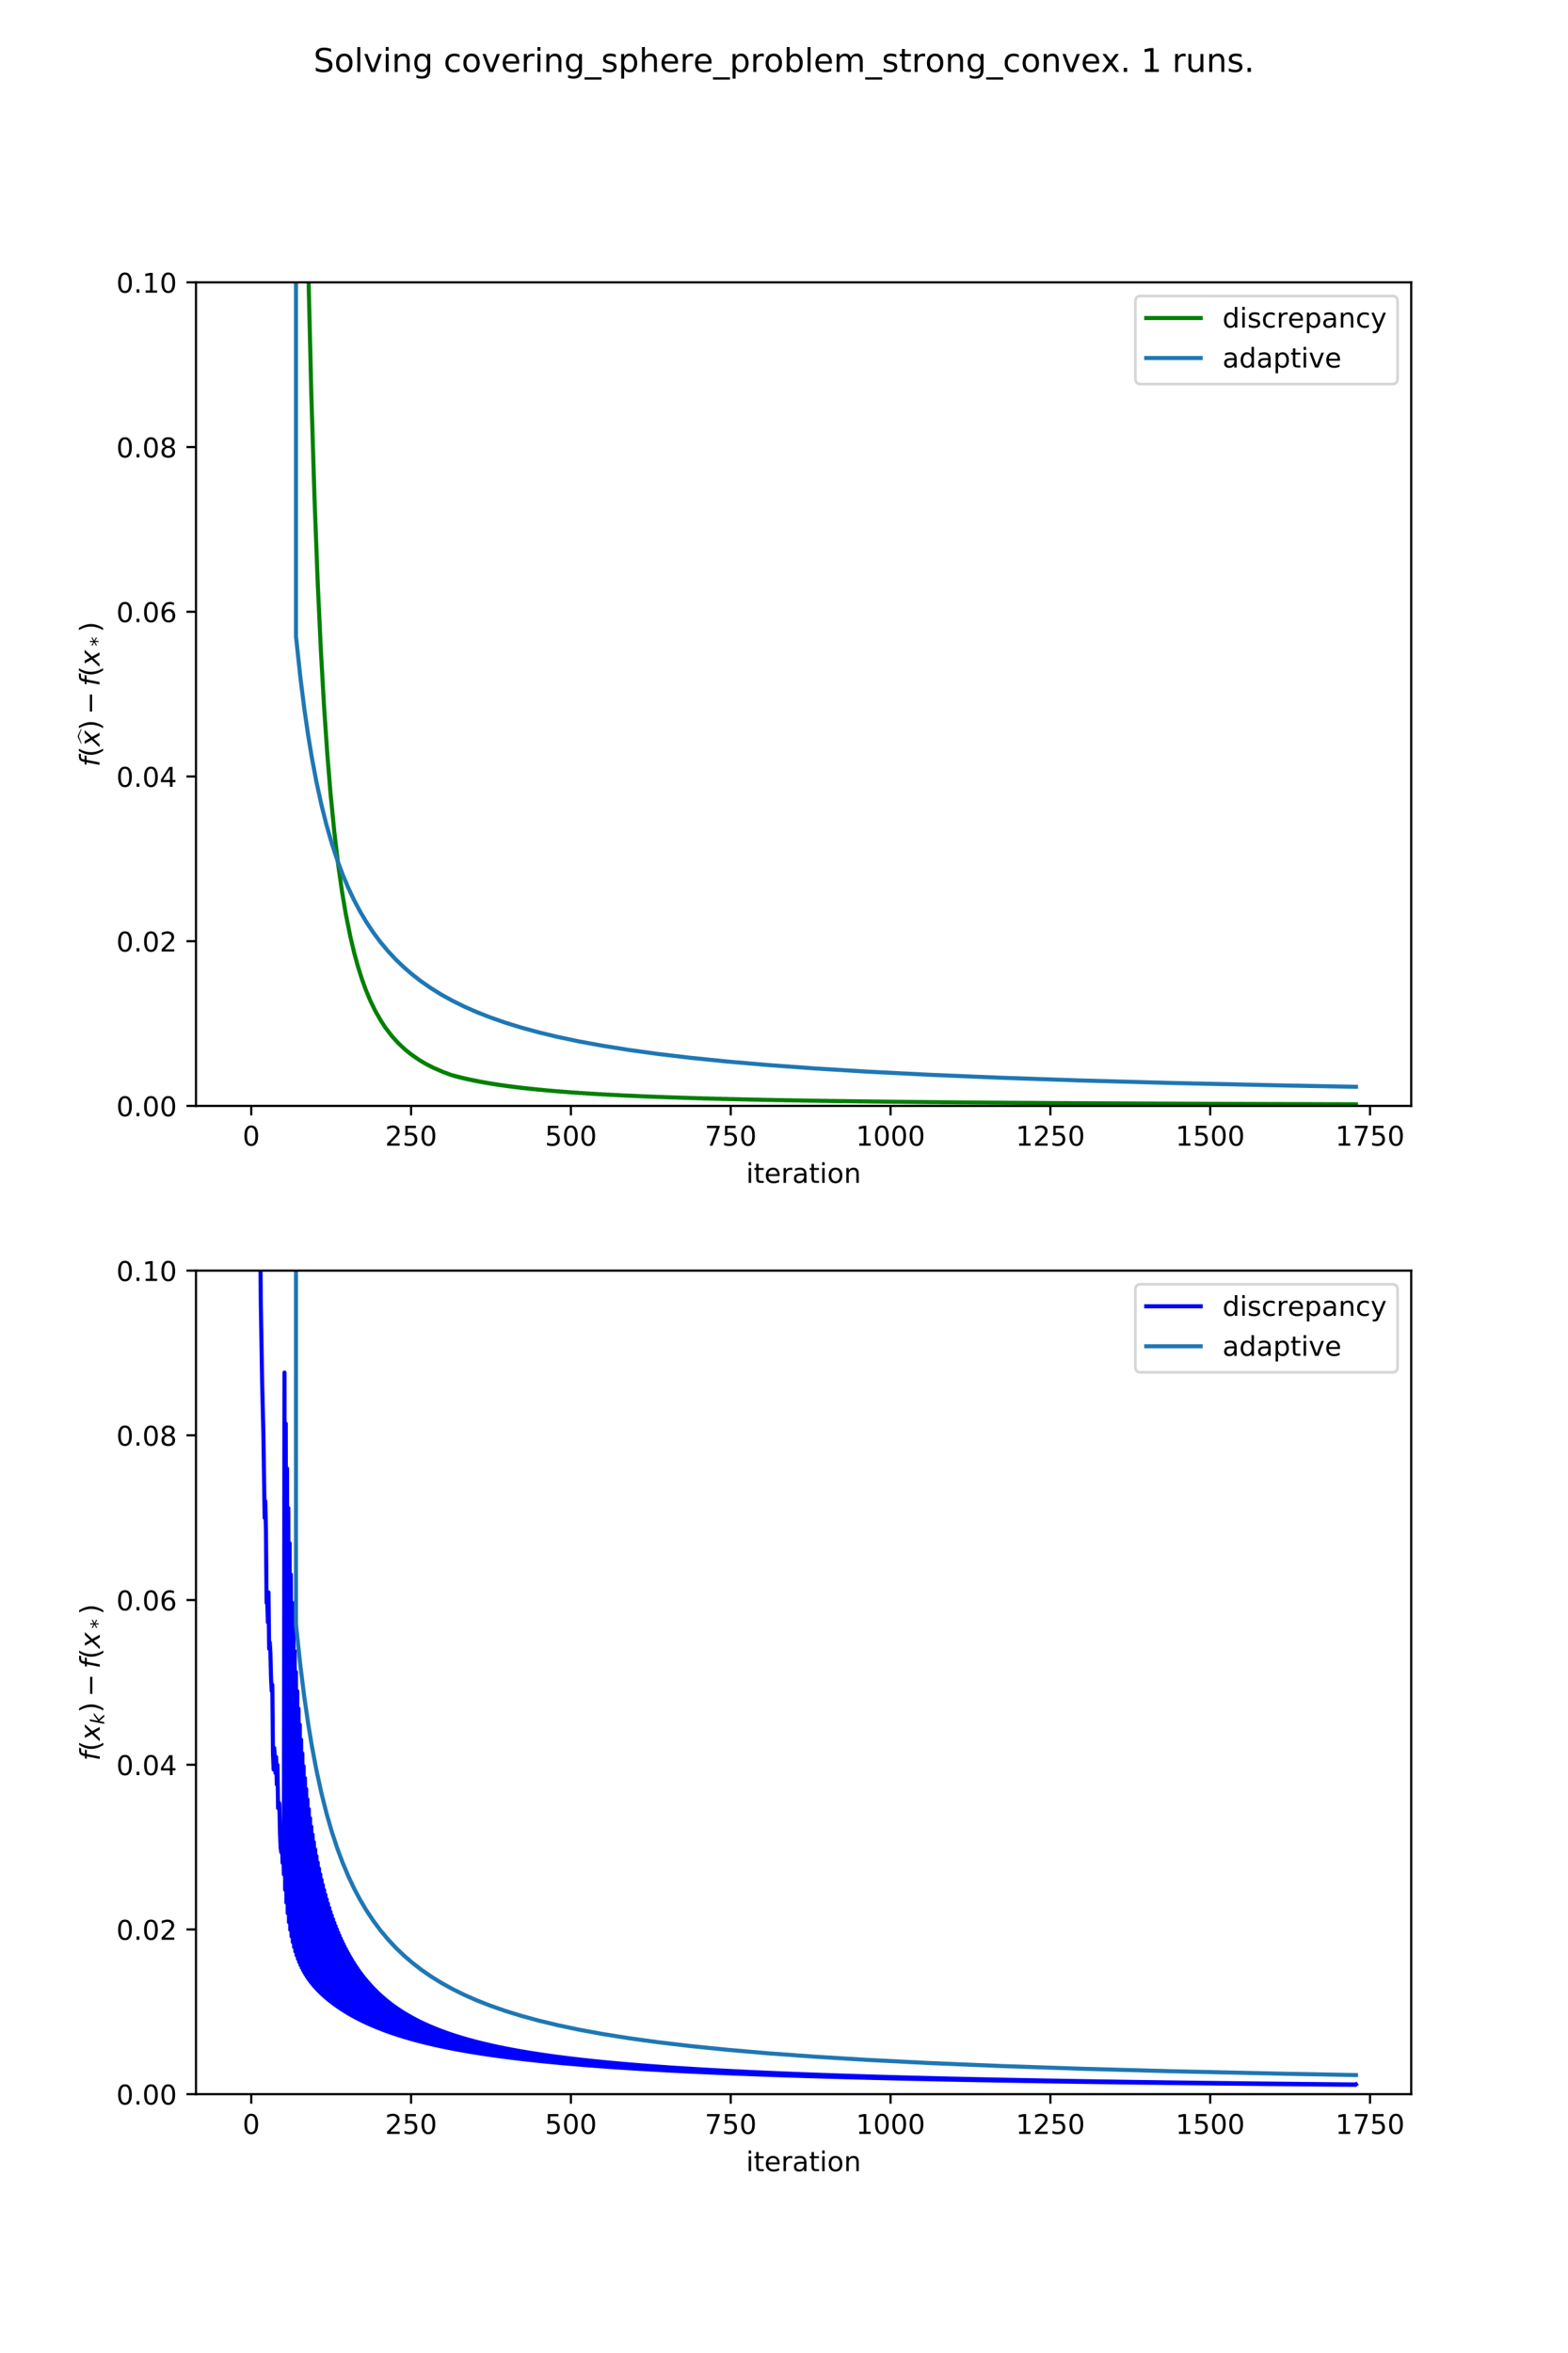 <?xml version="1.0" encoding="utf-8" standalone="no"?>
<!DOCTYPE svg PUBLIC "-//W3C//DTD SVG 1.1//EN"
  "http://www.w3.org/Graphics/SVG/1.1/DTD/svg11.dtd">
<!-- Created with matplotlib (https://matplotlib.org/) -->
<svg height="864pt" version="1.1" viewBox="0 0 576 864" width="576pt" xmlns="http://www.w3.org/2000/svg" xmlns:xlink="http://www.w3.org/1999/xlink">
 <defs>
  <style type="text/css">
*{stroke-linecap:butt;stroke-linejoin:round;}
  </style>
 </defs>
 <g id="figure_1">
  <g id="patch_1">
   <path d="M 0 864 
L 576 864 
L 576 0 
L 0 0 
z
" style="fill:#ffffff;"/>
  </g>
  <g id="axes_1">
   <g id="patch_2">
    <path d="M 72 406.08 
L 518.4 406.08 
L 518.4 103.68 
L 72 103.68 
z
" style="fill:#ffffff;"/>
   </g>
   <g id="matplotlib.axis_1">
    <g id="xtick_1">
     <g id="line2d_1">
      <defs>
       <path d="M 0 0 
L 0 3.5 
" id="m7267ad7a1a" style="stroke:#000000;stroke-width:0.8;"/>
      </defs>
      <g>
       <use style="stroke:#000000;stroke-width:0.8;" x="92.291" xlink:href="#m7267ad7a1a" y="406.08"/>
      </g>
     </g>
     <g id="text_1">
      <!-- 0 -->
      <defs>
       <path d="M 31.781 66.406 
Q 24.172 66.406 20.328 58.906 
Q 16.5 51.422 16.5 36.375 
Q 16.5 21.391 20.328 13.891 
Q 24.172 6.391 31.781 6.391 
Q 39.453 6.391 43.281 13.891 
Q 47.125 21.391 47.125 36.375 
Q 47.125 51.422 43.281 58.906 
Q 39.453 66.406 31.781 66.406 
z
M 31.781 74.219 
Q 44.047 74.219 50.516 64.516 
Q 56.984 54.828 56.984 36.375 
Q 56.984 17.969 50.516 8.266 
Q 44.047 -1.422 31.781 -1.422 
Q 19.531 -1.422 13.062 8.266 
Q 6.594 17.969 6.594 36.375 
Q 6.594 54.828 13.062 64.516 
Q 19.531 74.219 31.781 74.219 
z
" id="DejaVuSans-48"/>
      </defs>
      <g transform="translate(89.11 420.678)scale(0.1 -0.1)">
       <use xlink:href="#DejaVuSans-48"/>
      </g>
     </g>
    </g>
    <g id="xtick_2">
     <g id="line2d_2">
      <g>
       <use style="stroke:#000000;stroke-width:0.8;" x="151.003" xlink:href="#m7267ad7a1a" y="406.08"/>
      </g>
     </g>
     <g id="text_2">
      <!-- 250 -->
      <defs>
       <path d="M 19.188 8.297 
L 53.609 8.297 
L 53.609 0 
L 7.328 0 
L 7.328 8.297 
Q 12.938 14.109 22.625 23.891 
Q 32.328 33.688 34.812 36.531 
Q 39.547 41.844 41.422 45.531 
Q 43.312 49.219 43.312 52.781 
Q 43.312 58.594 39.234 62.25 
Q 35.156 65.922 28.609 65.922 
Q 23.969 65.922 18.812 64.312 
Q 13.672 62.703 7.812 59.422 
L 7.812 69.391 
Q 13.766 71.781 18.938 73 
Q 24.125 74.219 28.422 74.219 
Q 39.75 74.219 46.484 68.547 
Q 53.219 62.891 53.219 53.422 
Q 53.219 48.922 51.531 44.891 
Q 49.859 40.875 45.406 35.406 
Q 44.188 33.984 37.641 27.219 
Q 31.109 20.453 19.188 8.297 
z
" id="DejaVuSans-50"/>
       <path d="M 10.797 72.906 
L 49.516 72.906 
L 49.516 64.594 
L 19.828 64.594 
L 19.828 46.734 
Q 21.969 47.469 24.109 47.828 
Q 26.266 48.188 28.422 48.188 
Q 40.625 48.188 47.75 41.5 
Q 54.891 34.812 54.891 23.391 
Q 54.891 11.625 47.562 5.094 
Q 40.234 -1.422 26.906 -1.422 
Q 22.312 -1.422 17.547 -0.641 
Q 12.797 0.141 7.719 1.703 
L 7.719 11.625 
Q 12.109 9.234 16.797 8.062 
Q 21.484 6.891 26.703 6.891 
Q 35.156 6.891 40.078 11.328 
Q 45.016 15.766 45.016 23.391 
Q 45.016 31 40.078 35.438 
Q 35.156 39.891 26.703 39.891 
Q 22.75 39.891 18.812 39.016 
Q 14.891 38.141 10.797 36.281 
z
" id="DejaVuSans-53"/>
      </defs>
      <g transform="translate(141.459 420.678)scale(0.1 -0.1)">
       <use xlink:href="#DejaVuSans-50"/>
       <use x="63.623" xlink:href="#DejaVuSans-53"/>
       <use x="127.246" xlink:href="#DejaVuSans-48"/>
      </g>
     </g>
    </g>
    <g id="xtick_3">
     <g id="line2d_3">
      <g>
       <use style="stroke:#000000;stroke-width:0.8;" x="209.715" xlink:href="#m7267ad7a1a" y="406.08"/>
      </g>
     </g>
     <g id="text_3">
      <!-- 500 -->
      <g transform="translate(200.171 420.678)scale(0.1 -0.1)">
       <use xlink:href="#DejaVuSans-53"/>
       <use x="63.623" xlink:href="#DejaVuSans-48"/>
       <use x="127.246" xlink:href="#DejaVuSans-48"/>
      </g>
     </g>
    </g>
    <g id="xtick_4">
     <g id="line2d_4">
      <g>
       <use style="stroke:#000000;stroke-width:0.8;" x="268.427" xlink:href="#m7267ad7a1a" y="406.08"/>
      </g>
     </g>
     <g id="text_4">
      <!-- 750 -->
      <defs>
       <path d="M 8.203 72.906 
L 55.078 72.906 
L 55.078 68.703 
L 28.609 0 
L 18.312 0 
L 43.219 64.594 
L 8.203 64.594 
z
" id="DejaVuSans-55"/>
      </defs>
      <g transform="translate(258.884 420.678)scale(0.1 -0.1)">
       <use xlink:href="#DejaVuSans-55"/>
       <use x="63.623" xlink:href="#DejaVuSans-53"/>
       <use x="127.246" xlink:href="#DejaVuSans-48"/>
      </g>
     </g>
    </g>
    <g id="xtick_5">
     <g id="line2d_5">
      <g>
       <use style="stroke:#000000;stroke-width:0.8;" x="327.139" xlink:href="#m7267ad7a1a" y="406.08"/>
      </g>
     </g>
     <g id="text_5">
      <!-- 1000 -->
      <defs>
       <path d="M 12.406 8.297 
L 28.516 8.297 
L 28.516 63.922 
L 10.984 60.406 
L 10.984 69.391 
L 28.422 72.906 
L 38.281 72.906 
L 38.281 8.297 
L 54.391 8.297 
L 54.391 0 
L 12.406 0 
z
" id="DejaVuSans-49"/>
      </defs>
      <g transform="translate(314.414 420.678)scale(0.1 -0.1)">
       <use xlink:href="#DejaVuSans-49"/>
       <use x="63.623" xlink:href="#DejaVuSans-48"/>
       <use x="127.246" xlink:href="#DejaVuSans-48"/>
       <use x="190.869" xlink:href="#DejaVuSans-48"/>
      </g>
     </g>
    </g>
    <g id="xtick_6">
     <g id="line2d_6">
      <g>
       <use style="stroke:#000000;stroke-width:0.8;" x="385.852" xlink:href="#m7267ad7a1a" y="406.08"/>
      </g>
     </g>
     <g id="text_6">
      <!-- 1250 -->
      <g transform="translate(373.127 420.678)scale(0.1 -0.1)">
       <use xlink:href="#DejaVuSans-49"/>
       <use x="63.623" xlink:href="#DejaVuSans-50"/>
       <use x="127.246" xlink:href="#DejaVuSans-53"/>
       <use x="190.869" xlink:href="#DejaVuSans-48"/>
      </g>
     </g>
    </g>
    <g id="xtick_7">
     <g id="line2d_7">
      <g>
       <use style="stroke:#000000;stroke-width:0.8;" x="444.564" xlink:href="#m7267ad7a1a" y="406.08"/>
      </g>
     </g>
     <g id="text_7">
      <!-- 1500 -->
      <g transform="translate(431.839 420.678)scale(0.1 -0.1)">
       <use xlink:href="#DejaVuSans-49"/>
       <use x="63.623" xlink:href="#DejaVuSans-53"/>
       <use x="127.246" xlink:href="#DejaVuSans-48"/>
       <use x="190.869" xlink:href="#DejaVuSans-48"/>
      </g>
     </g>
    </g>
    <g id="xtick_8">
     <g id="line2d_8">
      <g>
       <use style="stroke:#000000;stroke-width:0.8;" x="503.276" xlink:href="#m7267ad7a1a" y="406.08"/>
      </g>
     </g>
     <g id="text_8">
      <!-- 1750 -->
      <g transform="translate(490.551 420.678)scale(0.1 -0.1)">
       <use xlink:href="#DejaVuSans-49"/>
       <use x="63.623" xlink:href="#DejaVuSans-55"/>
       <use x="127.246" xlink:href="#DejaVuSans-53"/>
       <use x="190.869" xlink:href="#DejaVuSans-48"/>
      </g>
     </g>
    </g>
    <g id="text_9">
     <!-- iteration -->
     <defs>
      <path d="M 9.422 54.688 
L 18.406 54.688 
L 18.406 0 
L 9.422 0 
z
M 9.422 75.984 
L 18.406 75.984 
L 18.406 64.594 
L 9.422 64.594 
z
" id="DejaVuSans-105"/>
      <path d="M 18.312 70.219 
L 18.312 54.688 
L 36.812 54.688 
L 36.812 47.703 
L 18.312 47.703 
L 18.312 18.016 
Q 18.312 11.328 20.141 9.422 
Q 21.969 7.516 27.594 7.516 
L 36.812 7.516 
L 36.812 0 
L 27.594 0 
Q 17.188 0 13.234 3.875 
Q 9.281 7.766 9.281 18.016 
L 9.281 47.703 
L 2.688 47.703 
L 2.688 54.688 
L 9.281 54.688 
L 9.281 70.219 
z
" id="DejaVuSans-116"/>
      <path d="M 56.203 29.594 
L 56.203 25.203 
L 14.891 25.203 
Q 15.484 15.922 20.484 11.062 
Q 25.484 6.203 34.422 6.203 
Q 39.594 6.203 44.453 7.469 
Q 49.312 8.734 54.109 11.281 
L 54.109 2.781 
Q 49.266 0.734 44.188 -0.344 
Q 39.109 -1.422 33.891 -1.422 
Q 20.797 -1.422 13.156 6.188 
Q 5.516 13.812 5.516 26.812 
Q 5.516 40.234 12.766 48.109 
Q 20.016 56 32.328 56 
Q 43.359 56 49.781 48.891 
Q 56.203 41.797 56.203 29.594 
z
M 47.219 32.234 
Q 47.125 39.594 43.094 43.984 
Q 39.062 48.391 32.422 48.391 
Q 24.906 48.391 20.391 44.141 
Q 15.875 39.891 15.188 32.172 
z
" id="DejaVuSans-101"/>
      <path d="M 41.109 46.297 
Q 39.594 47.172 37.812 47.578 
Q 36.031 48 33.891 48 
Q 26.266 48 22.188 43.047 
Q 18.109 38.094 18.109 28.812 
L 18.109 0 
L 9.078 0 
L 9.078 54.688 
L 18.109 54.688 
L 18.109 46.188 
Q 20.953 51.172 25.484 53.578 
Q 30.031 56 36.531 56 
Q 37.453 56 38.578 55.875 
Q 39.703 55.766 41.062 55.516 
z
" id="DejaVuSans-114"/>
      <path d="M 34.281 27.484 
Q 23.391 27.484 19.188 25 
Q 14.984 22.516 14.984 16.5 
Q 14.984 11.719 18.141 8.906 
Q 21.297 6.109 26.703 6.109 
Q 34.188 6.109 38.703 11.406 
Q 43.219 16.703 43.219 25.484 
L 43.219 27.484 
z
M 52.203 31.203 
L 52.203 0 
L 43.219 0 
L 43.219 8.297 
Q 40.141 3.328 35.547 0.953 
Q 30.953 -1.422 24.312 -1.422 
Q 15.922 -1.422 10.953 3.297 
Q 6 8.016 6 15.922 
Q 6 25.141 12.172 29.828 
Q 18.359 34.516 30.609 34.516 
L 43.219 34.516 
L 43.219 35.406 
Q 43.219 41.609 39.141 45 
Q 35.062 48.391 27.688 48.391 
Q 23 48.391 18.547 47.266 
Q 14.109 46.141 10.016 43.891 
L 10.016 52.203 
Q 14.938 54.109 19.578 55.047 
Q 24.219 56 28.609 56 
Q 40.484 56 46.344 49.844 
Q 52.203 43.703 52.203 31.203 
z
" id="DejaVuSans-97"/>
      <path d="M 30.609 48.391 
Q 23.391 48.391 19.188 42.75 
Q 14.984 37.109 14.984 27.297 
Q 14.984 17.484 19.156 11.844 
Q 23.344 6.203 30.609 6.203 
Q 37.797 6.203 41.984 11.859 
Q 46.188 17.531 46.188 27.297 
Q 46.188 37.016 41.984 42.703 
Q 37.797 48.391 30.609 48.391 
z
M 30.609 56 
Q 42.328 56 49.016 48.375 
Q 55.719 40.766 55.719 27.297 
Q 55.719 13.875 49.016 6.219 
Q 42.328 -1.422 30.609 -1.422 
Q 18.844 -1.422 12.172 6.219 
Q 5.516 13.875 5.516 27.297 
Q 5.516 40.766 12.172 48.375 
Q 18.844 56 30.609 56 
z
" id="DejaVuSans-111"/>
      <path d="M 54.891 33.016 
L 54.891 0 
L 45.906 0 
L 45.906 32.719 
Q 45.906 40.484 42.875 44.328 
Q 39.844 48.188 33.797 48.188 
Q 26.516 48.188 22.312 43.547 
Q 18.109 38.922 18.109 30.906 
L 18.109 0 
L 9.078 0 
L 9.078 54.688 
L 18.109 54.688 
L 18.109 46.188 
Q 21.344 51.125 25.703 53.562 
Q 30.078 56 35.797 56 
Q 45.219 56 50.047 50.172 
Q 54.891 44.344 54.891 33.016 
z
" id="DejaVuSans-110"/>
     </defs>
     <g transform="translate(274.077 434.357)scale(0.1 -0.1)">
      <use xlink:href="#DejaVuSans-105"/>
      <use x="27.783" xlink:href="#DejaVuSans-116"/>
      <use x="66.992" xlink:href="#DejaVuSans-101"/>
      <use x="128.516" xlink:href="#DejaVuSans-114"/>
      <use x="169.629" xlink:href="#DejaVuSans-97"/>
      <use x="230.908" xlink:href="#DejaVuSans-116"/>
      <use x="270.117" xlink:href="#DejaVuSans-105"/>
      <use x="297.9" xlink:href="#DejaVuSans-111"/>
      <use x="359.082" xlink:href="#DejaVuSans-110"/>
     </g>
    </g>
   </g>
   <g id="matplotlib.axis_2">
    <g id="ytick_1">
     <g id="line2d_9">
      <defs>
       <path d="M 0 0 
L -3.5 0 
" id="mc8a137cda6" style="stroke:#000000;stroke-width:0.8;"/>
      </defs>
      <g>
       <use style="stroke:#000000;stroke-width:0.8;" x="72" xlink:href="#mc8a137cda6" y="406.08"/>
      </g>
     </g>
     <g id="text_10">
      <!-- 0.00 -->
      <defs>
       <path d="M 10.688 12.406 
L 21 12.406 
L 21 0 
L 10.688 0 
z
" id="DejaVuSans-46"/>
      </defs>
      <g transform="translate(42.734 409.879)scale(0.1 -0.1)">
       <use xlink:href="#DejaVuSans-48"/>
       <use x="63.623" xlink:href="#DejaVuSans-46"/>
       <use x="95.41" xlink:href="#DejaVuSans-48"/>
       <use x="159.033" xlink:href="#DejaVuSans-48"/>
      </g>
     </g>
    </g>
    <g id="ytick_2">
     <g id="line2d_10">
      <g>
       <use style="stroke:#000000;stroke-width:0.8;" x="72" xlink:href="#mc8a137cda6" y="345.6"/>
      </g>
     </g>
     <g id="text_11">
      <!-- 0.02 -->
      <g transform="translate(42.734 349.399)scale(0.1 -0.1)">
       <use xlink:href="#DejaVuSans-48"/>
       <use x="63.623" xlink:href="#DejaVuSans-46"/>
       <use x="95.41" xlink:href="#DejaVuSans-48"/>
       <use x="159.033" xlink:href="#DejaVuSans-50"/>
      </g>
     </g>
    </g>
    <g id="ytick_3">
     <g id="line2d_11">
      <g>
       <use style="stroke:#000000;stroke-width:0.8;" x="72" xlink:href="#mc8a137cda6" y="285.12"/>
      </g>
     </g>
     <g id="text_12">
      <!-- 0.04 -->
      <defs>
       <path d="M 37.797 64.312 
L 12.891 25.391 
L 37.797 25.391 
z
M 35.203 72.906 
L 47.609 72.906 
L 47.609 25.391 
L 58.016 25.391 
L 58.016 17.188 
L 47.609 17.188 
L 47.609 0 
L 37.797 0 
L 37.797 17.188 
L 4.891 17.188 
L 4.891 26.703 
z
" id="DejaVuSans-52"/>
      </defs>
      <g transform="translate(42.734 288.919)scale(0.1 -0.1)">
       <use xlink:href="#DejaVuSans-48"/>
       <use x="63.623" xlink:href="#DejaVuSans-46"/>
       <use x="95.41" xlink:href="#DejaVuSans-48"/>
       <use x="159.033" xlink:href="#DejaVuSans-52"/>
      </g>
     </g>
    </g>
    <g id="ytick_4">
     <g id="line2d_12">
      <g>
       <use style="stroke:#000000;stroke-width:0.8;" x="72" xlink:href="#mc8a137cda6" y="224.64"/>
      </g>
     </g>
     <g id="text_13">
      <!-- 0.06 -->
      <defs>
       <path d="M 33.016 40.375 
Q 26.375 40.375 22.484 35.828 
Q 18.609 31.297 18.609 23.391 
Q 18.609 15.531 22.484 10.953 
Q 26.375 6.391 33.016 6.391 
Q 39.656 6.391 43.531 10.953 
Q 47.406 15.531 47.406 23.391 
Q 47.406 31.297 43.531 35.828 
Q 39.656 40.375 33.016 40.375 
z
M 52.594 71.297 
L 52.594 62.312 
Q 48.875 64.062 45.094 64.984 
Q 41.312 65.922 37.594 65.922 
Q 27.828 65.922 22.672 59.328 
Q 17.531 52.734 16.797 39.406 
Q 19.672 43.656 24.016 45.922 
Q 28.375 48.188 33.594 48.188 
Q 44.578 48.188 50.953 41.516 
Q 57.328 34.859 57.328 23.391 
Q 57.328 12.156 50.688 5.359 
Q 44.047 -1.422 33.016 -1.422 
Q 20.359 -1.422 13.672 8.266 
Q 6.984 17.969 6.984 36.375 
Q 6.984 53.656 15.188 63.938 
Q 23.391 74.219 37.203 74.219 
Q 40.922 74.219 44.703 73.484 
Q 48.484 72.75 52.594 71.297 
z
" id="DejaVuSans-54"/>
      </defs>
      <g transform="translate(42.734 228.439)scale(0.1 -0.1)">
       <use xlink:href="#DejaVuSans-48"/>
       <use x="63.623" xlink:href="#DejaVuSans-46"/>
       <use x="95.41" xlink:href="#DejaVuSans-48"/>
       <use x="159.033" xlink:href="#DejaVuSans-54"/>
      </g>
     </g>
    </g>
    <g id="ytick_5">
     <g id="line2d_13">
      <g>
       <use style="stroke:#000000;stroke-width:0.8;" x="72" xlink:href="#mc8a137cda6" y="164.16"/>
      </g>
     </g>
     <g id="text_14">
      <!-- 0.08 -->
      <defs>
       <path d="M 31.781 34.625 
Q 24.75 34.625 20.719 30.859 
Q 16.703 27.094 16.703 20.516 
Q 16.703 13.922 20.719 10.156 
Q 24.75 6.391 31.781 6.391 
Q 38.812 6.391 42.859 10.172 
Q 46.922 13.969 46.922 20.516 
Q 46.922 27.094 42.891 30.859 
Q 38.875 34.625 31.781 34.625 
z
M 21.922 38.812 
Q 15.578 40.375 12.031 44.719 
Q 8.5 49.078 8.5 55.328 
Q 8.5 64.062 14.719 69.141 
Q 20.953 74.219 31.781 74.219 
Q 42.672 74.219 48.875 69.141 
Q 55.078 64.062 55.078 55.328 
Q 55.078 49.078 51.531 44.719 
Q 48 40.375 41.703 38.812 
Q 48.828 37.156 52.797 32.312 
Q 56.781 27.484 56.781 20.516 
Q 56.781 9.906 50.312 4.234 
Q 43.844 -1.422 31.781 -1.422 
Q 19.734 -1.422 13.25 4.234 
Q 6.781 9.906 6.781 20.516 
Q 6.781 27.484 10.781 32.312 
Q 14.797 37.156 21.922 38.812 
z
M 18.312 54.391 
Q 18.312 48.734 21.844 45.562 
Q 25.391 42.391 31.781 42.391 
Q 38.141 42.391 41.719 45.562 
Q 45.312 48.734 45.312 54.391 
Q 45.312 60.062 41.719 63.234 
Q 38.141 66.406 31.781 66.406 
Q 25.391 66.406 21.844 63.234 
Q 18.312 60.062 18.312 54.391 
z
" id="DejaVuSans-56"/>
      </defs>
      <g transform="translate(42.734 167.959)scale(0.1 -0.1)">
       <use xlink:href="#DejaVuSans-48"/>
       <use x="63.623" xlink:href="#DejaVuSans-46"/>
       <use x="95.41" xlink:href="#DejaVuSans-48"/>
       <use x="159.033" xlink:href="#DejaVuSans-56"/>
      </g>
     </g>
    </g>
    <g id="ytick_6">
     <g id="line2d_14">
      <g>
       <use style="stroke:#000000;stroke-width:0.8;" x="72" xlink:href="#mc8a137cda6" y="103.68"/>
      </g>
     </g>
     <g id="text_15">
      <!-- 0.10 -->
      <g transform="translate(42.734 107.479)scale(0.1 -0.1)">
       <use xlink:href="#DejaVuSans-48"/>
       <use x="63.623" xlink:href="#DejaVuSans-46"/>
       <use x="95.41" xlink:href="#DejaVuSans-49"/>
       <use x="159.033" xlink:href="#DejaVuSans-48"/>
      </g>
     </g>
    </g>
    <g id="text_16">
     <!-- $f(\widehat{x}) - f(x_*)$ -->
     <defs>
      <path d="M 47.797 75.984 
L 46.391 68.5 
L 37.797 68.5 
Q 32.906 68.5 30.688 66.578 
Q 28.469 64.656 27.391 59.516 
L 26.422 54.688 
L 41.219 54.688 
L 39.891 47.703 
L 25.094 47.703 
L 15.828 0 
L 6.781 0 
L 16.109 47.703 
L 7.516 47.703 
L 8.797 54.688 
L 17.391 54.688 
L 18.109 58.5 
Q 19.969 68.172 24.625 72.078 
Q 29.297 75.984 39.312 75.984 
z
" id="DejaVuSans-Oblique-102"/>
      <path d="M 31 75.875 
Q 24.469 64.656 21.281 53.656 
Q 18.109 42.672 18.109 31.391 
Q 18.109 20.125 21.312 9.062 
Q 24.516 -2 31 -13.188 
L 23.188 -13.188 
Q 15.875 -1.703 12.234 9.375 
Q 8.594 20.453 8.594 31.391 
Q 8.594 42.281 12.203 53.312 
Q 15.828 64.359 23.188 75.875 
z
" id="DejaVuSans-40"/>
      <path d="M -17.094 56.406 
L -27 56.406 
L -66 70.906 
L -105.094 56.406 
L -115 56.406 
L -68.406 77.703 
L -63.594 77.703 
z
" id="STIXSizeTwoSym-Regular-770"/>
      <path d="M 60.016 54.688 
L 34.906 27.875 
L 50.297 0 
L 39.984 0 
L 28.422 21.688 
L 8.297 0 
L -2.594 0 
L 24.312 28.812 
L 10.016 54.688 
L 20.312 54.688 
L 30.812 34.906 
L 49.125 54.688 
z
" id="DejaVuSans-Oblique-120"/>
      <path d="M 8.016 75.875 
L 15.828 75.875 
Q 23.141 64.359 26.781 53.312 
Q 30.422 42.281 30.422 31.391 
Q 30.422 20.453 26.781 9.375 
Q 23.141 -1.703 15.828 -13.188 
L 8.016 -13.188 
Q 14.5 -2 17.703 9.062 
Q 20.906 20.125 20.906 31.391 
Q 20.906 42.672 17.703 53.656 
Q 14.5 64.656 8.016 75.875 
z
" id="DejaVuSans-41"/>
      <path d="M 10.594 35.5 
L 73.188 35.5 
L 73.188 27.203 
L 10.594 27.203 
z
" id="DejaVuSans-8722"/>
      <path d="M 47.016 60.891 
L 29.5 51.422 
L 47.016 41.891 
L 44.188 37.109 
L 27.781 47.016 
L 27.781 28.609 
L 22.219 28.609 
L 22.219 47.016 
L 5.812 37.109 
L 2.984 41.891 
L 20.516 51.422 
L 2.984 60.891 
L 5.812 65.719 
L 22.219 55.812 
L 22.219 74.219 
L 27.781 74.219 
L 27.781 55.812 
L 44.188 65.719 
z
" id="DejaVuSans-42"/>
     </defs>
     <g transform="translate(36.655 281.53)rotate(-90)scale(0.1 -0.1)">
      <use transform="translate(0 0.953)" xlink:href="#DejaVuSans-Oblique-102"/>
      <use transform="translate(35.205 0.953)" xlink:href="#DejaVuSans-40"/>
      <use transform="translate(151.514 34.047)scale(0.604)" xlink:href="#STIXSizeTwoSym-Regular-770"/>
      <use transform="translate(74.219 0.953)" xlink:href="#DejaVuSans-Oblique-120"/>
      <use transform="translate(133.398 0.953)" xlink:href="#DejaVuSans-41"/>
      <use transform="translate(191.895 0.953)" xlink:href="#DejaVuSans-8722"/>
      <use transform="translate(295.166 0.953)" xlink:href="#DejaVuSans-Oblique-102"/>
      <use transform="translate(330.371 0.953)" xlink:href="#DejaVuSans-40"/>
      <use transform="translate(369.385 0.953)" xlink:href="#DejaVuSans-Oblique-120"/>
      <use transform="translate(442.202 -15.453)scale(0.7)" xlink:href="#DejaVuSans-42"/>
      <use transform="translate(493.574 0.953)" xlink:href="#DejaVuSans-41"/>
     </g>
    </g>
   </g>
   <g id="line2d_15">
    <path clip-path="url(#pa221325dfa)" d="M 111.478 -1 
L 112.253 47.529 
L 113.192 96.095 
L 114.367 144.72 
L 115.541 183.148 
L 116.715 214.042 
L 117.889 239.106 
L 119.064 259.753 
L 120.238 276.863 
L 121.412 291.244 
L 122.821 305.591 
L 124.23 317.455 
L 125.639 327.366 
L 127.048 335.722 
L 128.692 343.896 
L 130.102 349.833 
L 131.511 354.963 
L 132.92 359.423 
L 134.329 363.324 
L 135.973 367.292 
L 137.852 371.178 
L 139.965 374.88 
L 141.609 377.373 
L 143.958 380.437 
L 146.306 383.03 
L 148.889 385.443 
L 151.003 387.15 
L 154.056 389.252 
L 156.405 390.638 
L 158.988 391.973 
L 162.745 393.619 
L 166.033 394.83 
L 166.268 394.823 
L 166.503 394.988 
L 166.738 394.952 
L 166.973 395.135 
L 167.208 395.079 
L 167.442 395.259 
L 167.677 395.203 
L 167.912 395.38 
L 168.147 395.324 
L 168.382 395.5 
L 168.617 395.444 
L 168.852 395.617 
L 169.086 395.561 
L 169.321 395.731 
L 169.556 395.676 
L 169.791 395.844 
L 170.026 395.789 
L 170.261 395.955 
L 170.495 395.9 
L 170.73 396.063 
L 170.965 396.009 
L 171.2 396.17 
L 171.435 396.116 
L 171.67 396.275 
L 171.905 396.221 
L 172.139 396.378 
L 172.374 396.325 
L 172.609 396.479 
L 172.844 396.426 
L 173.079 396.578 
L 173.314 396.526 
L 173.548 396.676 
L 173.783 396.624 
L 174.018 396.772 
L 174.253 396.72 
L 174.488 396.867 
L 174.723 396.815 
L 174.958 396.959 
L 175.192 396.908 
L 175.427 397.051 
L 175.662 397 
L 175.897 397.141 
L 176.132 397.09 
L 176.367 397.229 
L 176.602 397.179 
L 176.836 397.316 
L 177.071 397.266 
L 177.306 397.401 
L 177.541 397.352 
L 177.776 397.485 
L 178.011 397.436 
L 178.245 397.568 
L 178.48 397.519 
L 178.715 397.65 
L 178.95 397.601 
L 179.185 397.73 
L 179.42 397.681 
L 179.655 397.809 
L 179.889 397.761 
L 180.124 397.886 
L 180.359 397.839 
L 180.594 397.963 
L 180.829 397.915 
L 181.064 398.038 
L 181.298 397.991 
L 181.533 398.112 
L 181.768 398.065 
L 182.003 398.185 
L 182.238 398.139 
L 182.473 398.257 
L 182.708 398.211 
L 182.942 398.328 
L 183.177 398.282 
L 183.412 398.398 
L 183.647 398.352 
L 183.882 398.466 
L 184.117 398.421 
L 184.352 398.534 
L 184.586 398.489 
L 184.821 398.601 
L 185.056 398.556 
L 185.291 398.667 
L 185.526 398.623 
L 185.761 398.732 
L 185.995 398.688 
L 186.23 398.795 
L 186.465 398.752 
L 186.7 398.858 
L 186.935 398.815 
L 187.17 398.921 
L 187.405 398.878 
L 187.639 398.982 
L 187.874 398.939 
L 188.109 399.042 
L 188.344 399 
L 188.579 399.102 
L 188.814 399.06 
L 189.048 399.16 
L 189.283 399.119 
L 189.518 399.218 
L 189.753 399.177 
L 189.988 399.275 
L 190.223 399.234 
L 190.458 399.332 
L 190.692 399.291 
L 190.927 399.387 
L 191.162 399.347 
L 191.397 399.442 
L 191.632 399.402 
L 191.867 399.496 
L 192.102 399.456 
L 192.336 399.55 
L 192.571 399.51 
L 192.806 399.602 
L 193.041 399.563 
L 193.276 399.654 
L 193.511 399.615 
L 193.745 399.705 
L 193.98 399.666 
L 194.215 399.756 
L 194.45 399.717 
L 194.685 399.806 
L 194.92 399.767 
L 195.155 399.855 
L 195.389 399.817 
L 195.624 399.904 
L 195.859 399.866 
L 196.094 399.952 
L 196.329 399.914 
L 196.564 400 
L 196.798 399.962 
L 197.033 400.046 
L 197.268 400.009 
L 197.503 400.093 
L 197.738 400.056 
L 197.973 400.138 
L 198.208 400.102 
L 198.442 400.184 
L 198.677 400.147 
L 199.147 400.192 
L 199.852 400.316 
L 200.086 400.28 
L 200.791 400.401 
L 201.026 400.366 
L 201.73 400.484 
L 202.435 400.491 
L 203.139 400.606 
L 203.844 400.611 
L 204.548 400.723 
L 205.253 400.728 
L 205.958 400.836 
L 206.662 400.84 
L 207.367 400.945 
L 208.071 400.949 
L 208.776 401.051 
L 209.48 401.054 
L 210.185 401.153 
L 210.889 401.155 
L 211.594 401.252 
L 212.298 401.254 
L 213.003 401.348 
L 213.708 401.349 
L 214.412 401.44 
L 215.117 401.441 
L 215.821 401.53 
L 216.526 401.531 
L 217.23 401.617 
L 217.935 401.617 
L 218.639 401.701 
L 219.344 401.701 
L 220.048 401.783 
L 220.753 401.782 
L 221.458 401.862 
L 222.162 401.861 
L 222.867 401.939 
L 223.571 401.938 
L 224.276 402.014 
L 224.98 402.013 
L 225.685 402.087 
L 226.389 402.085 
L 227.094 402.157 
L 227.798 402.155 
L 228.503 402.226 
L 229.208 402.224 
L 229.912 402.292 
L 230.617 402.29 
L 231.321 402.357 
L 232.026 402.355 
L 232.73 402.42 
L 233.435 402.418 
L 234.139 402.482 
L 234.844 402.479 
L 235.548 402.541 
L 236.253 402.538 
L 236.958 402.6 
L 237.662 402.596 
L 238.367 402.656 
L 239.071 402.653 
L 239.776 402.711 
L 240.48 402.708 
L 241.185 402.765 
L 241.889 402.762 
L 242.594 402.818 
L 243.298 402.814 
L 244.003 402.869 
L 244.708 402.865 
L 245.412 402.918 
L 246.117 402.915 
L 246.821 402.967 
L 247.995 402.979 
L 249.17 403.046 
L 250.344 403.057 
L 251.518 403.121 
L 252.692 403.131 
L 253.867 403.193 
L 255.041 403.203 
L 256.215 403.263 
L 257.389 403.272 
L 258.564 403.33 
L 259.738 403.338 
L 260.912 403.394 
L 262.086 403.402 
L 263.261 403.456 
L 264.435 403.464 
L 265.609 403.516 
L 266.783 403.523 
L 267.958 403.574 
L 269.132 403.581 
L 270.306 403.629 
L 271.48 403.636 
L 272.655 403.683 
L 273.829 403.689 
L 275.003 403.735 
L 276.177 403.741 
L 277.352 403.785 
L 278.526 403.79 
L 279.7 403.834 
L 280.874 403.839 
L 282.048 403.881 
L 283.692 403.894 
L 285.336 403.944 
L 286.98 403.956 
L 288.624 404.004 
L 290.268 404.016 
L 291.912 404.061 
L 293.556 404.073 
L 295.2 404.116 
L 296.844 404.127 
L 298.488 404.169 
L 300.132 404.179 
L 301.776 404.22 
L 303.42 404.229 
L 305.064 404.268 
L 306.708 404.277 
L 308.352 404.315 
L 309.995 404.323 
L 311.639 404.359 
L 313.753 404.374 
L 315.867 404.414 
L 317.98 404.427 
L 320.094 404.466 
L 322.208 404.479 
L 324.321 404.516 
L 326.435 404.528 
L 328.548 404.563 
L 330.662 404.574 
L 332.776 404.608 
L 334.889 404.619 
L 337.003 404.651 
L 339.586 404.666 
L 342.17 404.701 
L 344.753 404.715 
L 347.336 404.748 
L 349.92 404.761 
L 352.503 404.793 
L 355.086 404.805 
L 357.67 404.835 
L 360.253 404.847 
L 362.836 404.876 
L 365.889 404.89 
L 368.942 404.921 
L 371.995 404.934 
L 375.048 404.963 
L 378.102 404.975 
L 381.155 405.003 
L 384.208 405.015 
L 387.73 405.044 
L 391.253 405.057 
L 394.776 405.085 
L 398.298 405.097 
L 401.821 405.123 
L 405.814 405.137 
L 409.806 405.164 
L 413.798 405.177 
L 417.791 405.202 
L 421.783 405.214 
L 426.245 405.24 
L 430.708 405.253 
L 435.17 405.277 
L 439.632 405.289 
L 444.564 405.314 
L 449.495 405.327 
L 454.427 405.349 
L 459.359 405.361 
L 464.761 405.384 
L 470.162 405.396 
L 475.564 405.417 
L 481.435 405.43 
L 487.306 405.451 
L 493.647 405.464 
L 498.109 405.48 
L 498.109 405.48 
" style="fill:none;stroke:#008000;stroke-linecap:square;stroke-width:1.5;"/>
   </g>
   <g id="line2d_16">
    <path clip-path="url(#pa221325dfa)" d="M 108.728 -1 
L 108.73 233.685 
L 110.374 249.036 
L 111.783 260.223 
L 113.192 269.937 
L 114.602 278.449 
L 116.245 287.144 
L 118.124 295.733 
L 120.003 303.172 
L 121.882 309.676 
L 123.995 316.077 
L 125.874 321.098 
L 127.988 326.12 
L 130.102 330.581 
L 132.215 334.574 
L 134.564 338.544 
L 137.147 342.431 
L 139.73 345.897 
L 142.548 349.272 
L 145.367 352.29 
L 148.42 355.217 
L 151.473 357.843 
L 154.761 360.385 
L 158.283 362.826 
L 162.041 365.16 
L 166.033 367.378 
L 170.495 369.589 
L 175.192 371.66 
L 180.124 373.596 
L 185.526 375.481 
L 191.397 377.297 
L 197.973 379.091 
L 205.018 380.781 
L 212.768 382.411 
L 221.458 384.006 
L 231.086 385.54 
L 241.655 386.996 
L 253.632 388.415 
L 267.018 389.771 
L 282.048 391.065 
L 299.192 392.311 
L 318.685 393.499 
L 340.995 394.629 
L 366.829 395.708 
L 396.655 396.726 
L 431.647 397.692 
L 472.98 398.604 
L 498.109 399.067 
L 498.109 399.067 
" style="fill:none;stroke:#1f77b4;stroke-linecap:square;stroke-width:1.5;"/>
   </g>
   <g id="patch_3">
    <path d="M 72 406.08 
L 72 103.68 
" style="fill:none;stroke:#000000;stroke-linecap:square;stroke-linejoin:miter;stroke-width:0.8;"/>
   </g>
   <g id="patch_4">
    <path d="M 518.4 406.08 
L 518.4 103.68 
" style="fill:none;stroke:#000000;stroke-linecap:square;stroke-linejoin:miter;stroke-width:0.8;"/>
   </g>
   <g id="patch_5">
    <path d="M 72 406.08 
L 518.4 406.08 
" style="fill:none;stroke:#000000;stroke-linecap:square;stroke-linejoin:miter;stroke-width:0.8;"/>
   </g>
   <g id="patch_6">
    <path d="M 72 103.68 
L 518.4 103.68 
" style="fill:none;stroke:#000000;stroke-linecap:square;stroke-linejoin:miter;stroke-width:0.8;"/>
   </g>
   <g id="legend_1">
    <g id="patch_7">
     <path d="M 419.073 141.036 
L 511.4 141.036 
Q 513.4 141.036 513.4 139.036 
L 513.4 110.68 
Q 513.4 108.68 511.4 108.68 
L 419.073 108.68 
Q 417.073 108.68 417.073 110.68 
L 417.073 139.036 
Q 417.073 141.036 419.073 141.036 
z
" style="fill:#ffffff;opacity:0.8;stroke:#cccccc;stroke-linejoin:miter;"/>
    </g>
    <g id="line2d_17">
     <path d="M 421.073 116.778 
L 441.073 116.778 
" style="fill:none;stroke:#008000;stroke-linecap:square;stroke-width:1.5;"/>
    </g>
    <g id="line2d_18"/>
    <g id="text_17">
     <!-- discrepancy -->
     <defs>
      <path d="M 45.406 46.391 
L 45.406 75.984 
L 54.391 75.984 
L 54.391 0 
L 45.406 0 
L 45.406 8.203 
Q 42.578 3.328 38.25 0.953 
Q 33.938 -1.422 27.875 -1.422 
Q 17.969 -1.422 11.734 6.484 
Q 5.516 14.406 5.516 27.297 
Q 5.516 40.188 11.734 48.094 
Q 17.969 56 27.875 56 
Q 33.938 56 38.25 53.625 
Q 42.578 51.266 45.406 46.391 
z
M 14.797 27.297 
Q 14.797 17.391 18.875 11.75 
Q 22.953 6.109 30.078 6.109 
Q 37.203 6.109 41.297 11.75 
Q 45.406 17.391 45.406 27.297 
Q 45.406 37.203 41.297 42.844 
Q 37.203 48.484 30.078 48.484 
Q 22.953 48.484 18.875 42.844 
Q 14.797 37.203 14.797 27.297 
z
" id="DejaVuSans-100"/>
      <path d="M 44.281 53.078 
L 44.281 44.578 
Q 40.484 46.531 36.375 47.5 
Q 32.281 48.484 27.875 48.484 
Q 21.188 48.484 17.844 46.438 
Q 14.5 44.391 14.5 40.281 
Q 14.5 37.156 16.891 35.375 
Q 19.281 33.594 26.516 31.984 
L 29.594 31.297 
Q 39.156 29.25 43.188 25.516 
Q 47.219 21.781 47.219 15.094 
Q 47.219 7.469 41.188 3.016 
Q 35.156 -1.422 24.609 -1.422 
Q 20.219 -1.422 15.453 -0.562 
Q 10.688 0.297 5.422 2 
L 5.422 11.281 
Q 10.406 8.688 15.234 7.391 
Q 20.062 6.109 24.812 6.109 
Q 31.156 6.109 34.562 8.281 
Q 37.984 10.453 37.984 14.406 
Q 37.984 18.062 35.516 20.016 
Q 33.062 21.969 24.703 23.781 
L 21.578 24.516 
Q 13.234 26.266 9.516 29.906 
Q 5.812 33.547 5.812 39.891 
Q 5.812 47.609 11.281 51.797 
Q 16.75 56 26.812 56 
Q 31.781 56 36.172 55.266 
Q 40.578 54.547 44.281 53.078 
z
" id="DejaVuSans-115"/>
      <path d="M 48.781 52.594 
L 48.781 44.188 
Q 44.969 46.297 41.141 47.344 
Q 37.312 48.391 33.406 48.391 
Q 24.656 48.391 19.812 42.844 
Q 14.984 37.312 14.984 27.297 
Q 14.984 17.281 19.812 11.734 
Q 24.656 6.203 33.406 6.203 
Q 37.312 6.203 41.141 7.25 
Q 44.969 8.297 48.781 10.406 
L 48.781 2.094 
Q 45.016 0.344 40.984 -0.531 
Q 36.969 -1.422 32.422 -1.422 
Q 20.062 -1.422 12.781 6.344 
Q 5.516 14.109 5.516 27.297 
Q 5.516 40.672 12.859 48.328 
Q 20.219 56 33.016 56 
Q 37.156 56 41.109 55.141 
Q 45.062 54.297 48.781 52.594 
z
" id="DejaVuSans-99"/>
      <path d="M 18.109 8.203 
L 18.109 -20.797 
L 9.078 -20.797 
L 9.078 54.688 
L 18.109 54.688 
L 18.109 46.391 
Q 20.953 51.266 25.266 53.625 
Q 29.594 56 35.594 56 
Q 45.562 56 51.781 48.094 
Q 58.016 40.188 58.016 27.297 
Q 58.016 14.406 51.781 6.484 
Q 45.562 -1.422 35.594 -1.422 
Q 29.594 -1.422 25.266 0.953 
Q 20.953 3.328 18.109 8.203 
z
M 48.688 27.297 
Q 48.688 37.203 44.609 42.844 
Q 40.531 48.484 33.406 48.484 
Q 26.266 48.484 22.188 42.844 
Q 18.109 37.203 18.109 27.297 
Q 18.109 17.391 22.188 11.75 
Q 26.266 6.109 33.406 6.109 
Q 40.531 6.109 44.609 11.75 
Q 48.688 17.391 48.688 27.297 
z
" id="DejaVuSans-112"/>
      <path d="M 32.172 -5.078 
Q 28.375 -14.844 24.75 -17.812 
Q 21.141 -20.797 15.094 -20.797 
L 7.906 -20.797 
L 7.906 -13.281 
L 13.188 -13.281 
Q 16.891 -13.281 18.938 -11.516 
Q 21 -9.766 23.484 -3.219 
L 25.094 0.875 
L 2.984 54.688 
L 12.5 54.688 
L 29.594 11.922 
L 46.688 54.688 
L 56.203 54.688 
z
" id="DejaVuSans-121"/>
     </defs>
     <g transform="translate(449.073 120.278)scale(0.1 -0.1)">
      <use xlink:href="#DejaVuSans-100"/>
      <use x="63.477" xlink:href="#DejaVuSans-105"/>
      <use x="91.26" xlink:href="#DejaVuSans-115"/>
      <use x="143.359" xlink:href="#DejaVuSans-99"/>
      <use x="198.34" xlink:href="#DejaVuSans-114"/>
      <use x="239.422" xlink:href="#DejaVuSans-101"/>
      <use x="300.945" xlink:href="#DejaVuSans-112"/>
      <use x="364.422" xlink:href="#DejaVuSans-97"/>
      <use x="425.701" xlink:href="#DejaVuSans-110"/>
      <use x="489.08" xlink:href="#DejaVuSans-99"/>
      <use x="544.061" xlink:href="#DejaVuSans-121"/>
     </g>
    </g>
    <g id="line2d_19">
     <path d="M 421.073 131.457 
L 441.073 131.457 
" style="fill:none;stroke:#1f77b4;stroke-linecap:square;stroke-width:1.5;"/>
    </g>
    <g id="line2d_20"/>
    <g id="text_18">
     <!-- adaptive -->
     <defs>
      <path d="M 2.984 54.688 
L 12.5 54.688 
L 29.594 8.797 
L 46.688 54.688 
L 56.203 54.688 
L 35.688 0 
L 23.484 0 
z
" id="DejaVuSans-118"/>
     </defs>
     <g transform="translate(449.073 134.957)scale(0.1 -0.1)">
      <use xlink:href="#DejaVuSans-97"/>
      <use x="61.279" xlink:href="#DejaVuSans-100"/>
      <use x="124.756" xlink:href="#DejaVuSans-97"/>
      <use x="186.035" xlink:href="#DejaVuSans-112"/>
      <use x="249.512" xlink:href="#DejaVuSans-116"/>
      <use x="288.721" xlink:href="#DejaVuSans-105"/>
      <use x="316.504" xlink:href="#DejaVuSans-118"/>
      <use x="375.684" xlink:href="#DejaVuSans-101"/>
     </g>
    </g>
   </g>
  </g>
  <g id="axes_2">
   <g id="patch_8">
    <path d="M 72 768.96 
L 518.4 768.96 
L 518.4 466.56 
L 72 466.56 
z
" style="fill:#ffffff;"/>
   </g>
   <g id="matplotlib.axis_3">
    <g id="xtick_9">
     <g id="line2d_21">
      <g>
       <use style="stroke:#000000;stroke-width:0.8;" x="92.291" xlink:href="#m7267ad7a1a" y="768.96"/>
      </g>
     </g>
     <g id="text_19">
      <!-- 0 -->
      <g transform="translate(89.11 783.558)scale(0.1 -0.1)">
       <use xlink:href="#DejaVuSans-48"/>
      </g>
     </g>
    </g>
    <g id="xtick_10">
     <g id="line2d_22">
      <g>
       <use style="stroke:#000000;stroke-width:0.8;" x="151.003" xlink:href="#m7267ad7a1a" y="768.96"/>
      </g>
     </g>
     <g id="text_20">
      <!-- 250 -->
      <g transform="translate(141.459 783.558)scale(0.1 -0.1)">
       <use xlink:href="#DejaVuSans-50"/>
       <use x="63.623" xlink:href="#DejaVuSans-53"/>
       <use x="127.246" xlink:href="#DejaVuSans-48"/>
      </g>
     </g>
    </g>
    <g id="xtick_11">
     <g id="line2d_23">
      <g>
       <use style="stroke:#000000;stroke-width:0.8;" x="209.715" xlink:href="#m7267ad7a1a" y="768.96"/>
      </g>
     </g>
     <g id="text_21">
      <!-- 500 -->
      <g transform="translate(200.171 783.558)scale(0.1 -0.1)">
       <use xlink:href="#DejaVuSans-53"/>
       <use x="63.623" xlink:href="#DejaVuSans-48"/>
       <use x="127.246" xlink:href="#DejaVuSans-48"/>
      </g>
     </g>
    </g>
    <g id="xtick_12">
     <g id="line2d_24">
      <g>
       <use style="stroke:#000000;stroke-width:0.8;" x="268.427" xlink:href="#m7267ad7a1a" y="768.96"/>
      </g>
     </g>
     <g id="text_22">
      <!-- 750 -->
      <g transform="translate(258.884 783.558)scale(0.1 -0.1)">
       <use xlink:href="#DejaVuSans-55"/>
       <use x="63.623" xlink:href="#DejaVuSans-53"/>
       <use x="127.246" xlink:href="#DejaVuSans-48"/>
      </g>
     </g>
    </g>
    <g id="xtick_13">
     <g id="line2d_25">
      <g>
       <use style="stroke:#000000;stroke-width:0.8;" x="327.139" xlink:href="#m7267ad7a1a" y="768.96"/>
      </g>
     </g>
     <g id="text_23">
      <!-- 1000 -->
      <g transform="translate(314.414 783.558)scale(0.1 -0.1)">
       <use xlink:href="#DejaVuSans-49"/>
       <use x="63.623" xlink:href="#DejaVuSans-48"/>
       <use x="127.246" xlink:href="#DejaVuSans-48"/>
       <use x="190.869" xlink:href="#DejaVuSans-48"/>
      </g>
     </g>
    </g>
    <g id="xtick_14">
     <g id="line2d_26">
      <g>
       <use style="stroke:#000000;stroke-width:0.8;" x="385.852" xlink:href="#m7267ad7a1a" y="768.96"/>
      </g>
     </g>
     <g id="text_24">
      <!-- 1250 -->
      <g transform="translate(373.127 783.558)scale(0.1 -0.1)">
       <use xlink:href="#DejaVuSans-49"/>
       <use x="63.623" xlink:href="#DejaVuSans-50"/>
       <use x="127.246" xlink:href="#DejaVuSans-53"/>
       <use x="190.869" xlink:href="#DejaVuSans-48"/>
      </g>
     </g>
    </g>
    <g id="xtick_15">
     <g id="line2d_27">
      <g>
       <use style="stroke:#000000;stroke-width:0.8;" x="444.564" xlink:href="#m7267ad7a1a" y="768.96"/>
      </g>
     </g>
     <g id="text_25">
      <!-- 1500 -->
      <g transform="translate(431.839 783.558)scale(0.1 -0.1)">
       <use xlink:href="#DejaVuSans-49"/>
       <use x="63.623" xlink:href="#DejaVuSans-53"/>
       <use x="127.246" xlink:href="#DejaVuSans-48"/>
       <use x="190.869" xlink:href="#DejaVuSans-48"/>
      </g>
     </g>
    </g>
    <g id="xtick_16">
     <g id="line2d_28">
      <g>
       <use style="stroke:#000000;stroke-width:0.8;" x="503.276" xlink:href="#m7267ad7a1a" y="768.96"/>
      </g>
     </g>
     <g id="text_26">
      <!-- 1750 -->
      <g transform="translate(490.551 783.558)scale(0.1 -0.1)">
       <use xlink:href="#DejaVuSans-49"/>
       <use x="63.623" xlink:href="#DejaVuSans-55"/>
       <use x="127.246" xlink:href="#DejaVuSans-53"/>
       <use x="190.869" xlink:href="#DejaVuSans-48"/>
      </g>
     </g>
    </g>
    <g id="text_27">
     <!-- iteration -->
     <g transform="translate(274.077 797.237)scale(0.1 -0.1)">
      <use xlink:href="#DejaVuSans-105"/>
      <use x="27.783" xlink:href="#DejaVuSans-116"/>
      <use x="66.992" xlink:href="#DejaVuSans-101"/>
      <use x="128.516" xlink:href="#DejaVuSans-114"/>
      <use x="169.629" xlink:href="#DejaVuSans-97"/>
      <use x="230.908" xlink:href="#DejaVuSans-116"/>
      <use x="270.117" xlink:href="#DejaVuSans-105"/>
      <use x="297.9" xlink:href="#DejaVuSans-111"/>
      <use x="359.082" xlink:href="#DejaVuSans-110"/>
     </g>
    </g>
   </g>
   <g id="matplotlib.axis_4">
    <g id="ytick_7">
     <g id="line2d_29">
      <g>
       <use style="stroke:#000000;stroke-width:0.8;" x="72" xlink:href="#mc8a137cda6" y="768.96"/>
      </g>
     </g>
     <g id="text_28">
      <!-- 0.00 -->
      <g transform="translate(42.734 772.759)scale(0.1 -0.1)">
       <use xlink:href="#DejaVuSans-48"/>
       <use x="63.623" xlink:href="#DejaVuSans-46"/>
       <use x="95.41" xlink:href="#DejaVuSans-48"/>
       <use x="159.033" xlink:href="#DejaVuSans-48"/>
      </g>
     </g>
    </g>
    <g id="ytick_8">
     <g id="line2d_30">
      <g>
       <use style="stroke:#000000;stroke-width:0.8;" x="72" xlink:href="#mc8a137cda6" y="708.48"/>
      </g>
     </g>
     <g id="text_29">
      <!-- 0.02 -->
      <g transform="translate(42.734 712.279)scale(0.1 -0.1)">
       <use xlink:href="#DejaVuSans-48"/>
       <use x="63.623" xlink:href="#DejaVuSans-46"/>
       <use x="95.41" xlink:href="#DejaVuSans-48"/>
       <use x="159.033" xlink:href="#DejaVuSans-50"/>
      </g>
     </g>
    </g>
    <g id="ytick_9">
     <g id="line2d_31">
      <g>
       <use style="stroke:#000000;stroke-width:0.8;" x="72" xlink:href="#mc8a137cda6" y="648"/>
      </g>
     </g>
     <g id="text_30">
      <!-- 0.04 -->
      <g transform="translate(42.734 651.799)scale(0.1 -0.1)">
       <use xlink:href="#DejaVuSans-48"/>
       <use x="63.623" xlink:href="#DejaVuSans-46"/>
       <use x="95.41" xlink:href="#DejaVuSans-48"/>
       <use x="159.033" xlink:href="#DejaVuSans-52"/>
      </g>
     </g>
    </g>
    <g id="ytick_10">
     <g id="line2d_32">
      <g>
       <use style="stroke:#000000;stroke-width:0.8;" x="72" xlink:href="#mc8a137cda6" y="587.52"/>
      </g>
     </g>
     <g id="text_31">
      <!-- 0.06 -->
      <g transform="translate(42.734 591.319)scale(0.1 -0.1)">
       <use xlink:href="#DejaVuSans-48"/>
       <use x="63.623" xlink:href="#DejaVuSans-46"/>
       <use x="95.41" xlink:href="#DejaVuSans-48"/>
       <use x="159.033" xlink:href="#DejaVuSans-54"/>
      </g>
     </g>
    </g>
    <g id="ytick_11">
     <g id="line2d_33">
      <g>
       <use style="stroke:#000000;stroke-width:0.8;" x="72" xlink:href="#mc8a137cda6" y="527.04"/>
      </g>
     </g>
     <g id="text_32">
      <!-- 0.08 -->
      <g transform="translate(42.734 530.839)scale(0.1 -0.1)">
       <use xlink:href="#DejaVuSans-48"/>
       <use x="63.623" xlink:href="#DejaVuSans-46"/>
       <use x="95.41" xlink:href="#DejaVuSans-48"/>
       <use x="159.033" xlink:href="#DejaVuSans-56"/>
      </g>
     </g>
    </g>
    <g id="ytick_12">
     <g id="line2d_34">
      <g>
       <use style="stroke:#000000;stroke-width:0.8;" x="72" xlink:href="#mc8a137cda6" y="466.56"/>
      </g>
     </g>
     <g id="text_33">
      <!-- 0.10 -->
      <g transform="translate(42.734 470.359)scale(0.1 -0.1)">
       <use xlink:href="#DejaVuSans-48"/>
       <use x="63.623" xlink:href="#DejaVuSans-46"/>
       <use x="95.41" xlink:href="#DejaVuSans-49"/>
       <use x="159.033" xlink:href="#DejaVuSans-48"/>
      </g>
     </g>
    </g>
    <g id="text_34">
     <!-- $f(x_k) - f(x_*)$ -->
     <defs>
      <path d="M 18.312 75.984 
L 27.297 75.984 
L 18.703 31.688 
L 49.516 54.688 
L 61.188 54.688 
L 26.812 28.516 
L 51.906 0 
L 41.016 0 
L 17.672 26.703 
L 12.5 0 
L 3.516 0 
z
" id="DejaVuSans-Oblique-107"/>
     </defs>
     <g transform="translate(36.655 646.56)rotate(-90)scale(0.1 -0.1)">
      <use transform="translate(0 0.016)" xlink:href="#DejaVuSans-Oblique-102"/>
      <use transform="translate(35.205 0.016)" xlink:href="#DejaVuSans-40"/>
      <use transform="translate(74.219 0.016)" xlink:href="#DejaVuSans-Oblique-120"/>
      <use transform="translate(133.398 -16.391)scale(0.7)" xlink:href="#DejaVuSans-Oblique-107"/>
      <use transform="translate(176.67 0.016)" xlink:href="#DejaVuSans-41"/>
      <use transform="translate(235.166 0.016)" xlink:href="#DejaVuSans-8722"/>
      <use transform="translate(338.438 0.016)" xlink:href="#DejaVuSans-Oblique-102"/>
      <use transform="translate(373.643 0.016)" xlink:href="#DejaVuSans-40"/>
      <use transform="translate(412.656 0.016)" xlink:href="#DejaVuSans-Oblique-120"/>
      <use transform="translate(485.474 -16.391)scale(0.7)" xlink:href="#DejaVuSans-42"/>
      <use transform="translate(536.846 0.016)" xlink:href="#DejaVuSans-41"/>
     </g>
    </g>
   </g>
   <g id="line2d_35">
    <path clip-path="url(#p41d2238e81)" d="M 93.562 -1 
L 93.935 170.389 
L 94.639 344.719 
L 95.109 399.884 
L 95.344 423.096 
L 95.814 478.831 
L 96.283 506.862 
L 96.753 526.366 
L 97.223 557.345 
L 97.458 551.199 
L 97.692 562.044 
L 97.927 588.54 
L 98.162 587.718 
L 98.397 595.703 
L 98.632 584.711 
L 98.867 605.41 
L 99.102 603.054 
L 99.336 607.053 
L 99.571 616.382 
L 99.806 620.945 
L 100.041 618.636 
L 100.276 643.985 
L 100.511 649.753 
L 100.745 641.834 
L 101.215 651.099 
L 101.45 645.17 
L 101.685 655.252 
L 101.92 648.036 
L 102.155 663.931 
L 102.389 661.838 
L 102.624 662.273 
L 102.859 673.281 
L 103.094 678.539 
L 103.329 680.163 
L 103.564 676.019 
L 103.798 684.033 
L 104.033 673.551 
L 104.268 688.264 
L 104.503 503.981 
L 104.738 693.936 
L 104.973 522.741 
L 105.208 698.62 
L 105.442 539.194 
L 105.677 702.529 
L 105.912 553.72 
L 106.147 705.822 
L 106.382 566.621 
L 106.617 708.626 
L 106.852 578.144 
L 107.086 711.034 
L 107.321 588.488 
L 107.556 713.124 
L 107.791 597.819 
L 108.026 714.952 
L 108.261 606.272 
L 108.495 716.567 
L 108.73 613.962 
L 108.965 718.005 
L 109.2 620.985 
L 109.435 719.297 
L 109.67 627.42 
L 109.905 720.465 
L 110.139 633.337 
L 110.374 721.529 
L 110.609 638.794 
L 110.844 722.506 
L 111.079 643.841 
L 111.314 723.408 
L 111.548 648.522 
L 111.783 724.246 
L 112.018 652.875 
L 112.253 725.028 
L 112.488 656.931 
L 112.723 725.763 
L 112.958 660.72 
L 113.192 726.455 
L 113.427 664.268 
L 113.662 727.11 
L 113.897 667.595 
L 114.132 727.733 
L 114.367 670.721 
L 114.602 728.326 
L 114.836 673.664 
L 115.071 728.894 
L 115.306 676.44 
L 115.541 729.438 
L 115.776 679.061 
L 116.011 729.961 
L 116.245 681.541 
L 116.48 730.465 
L 116.715 683.89 
L 116.95 730.952 
L 117.185 686.118 
L 117.42 731.422 
L 117.655 688.235 
L 117.889 731.878 
L 118.124 690.248 
L 118.359 732.319 
L 118.594 692.164 
L 118.829 732.748 
L 119.064 693.991 
L 119.298 733.166 
L 119.533 695.735 
L 119.768 733.572 
L 120.003 697.4 
L 120.238 733.967 
L 120.473 698.993 
L 120.708 734.353 
L 120.942 700.517 
L 121.177 734.729 
L 121.412 701.978 
L 121.647 735.096 
L 121.882 703.378 
L 122.117 735.455 
L 122.352 704.722 
L 122.586 735.806 
L 122.821 706.013 
L 123.056 736.149 
L 123.291 707.253 
L 123.526 736.485 
L 123.761 708.446 
L 123.995 736.813 
L 124.23 709.595 
L 124.465 737.135 
L 124.7 710.702 
L 124.935 737.451 
L 125.17 711.768 
L 125.405 737.76 
L 125.639 712.797 
L 125.874 738.063 
L 126.109 713.79 
L 126.344 738.36 
L 126.579 714.749 
L 126.814 738.652 
L 127.048 715.675 
L 127.283 738.938 
L 127.518 716.571 
L 127.753 739.219 
L 127.988 717.438 
L 128.223 739.494 
L 128.458 718.277 
L 128.692 739.765 
L 128.927 719.089 
L 129.162 740.031 
L 129.397 719.876 
L 129.632 740.292 
L 129.867 720.639 
L 130.102 740.549 
L 130.336 721.379 
L 130.571 740.801 
L 130.806 722.096 
L 131.041 741.049 
L 131.276 722.793 
L 131.511 741.293 
L 131.745 723.47 
L 131.98 741.532 
L 132.215 724.127 
L 132.45 741.768 
L 132.685 724.766 
L 132.92 742 
L 133.155 725.387 
L 133.389 742.227 
L 133.624 725.991 
L 133.859 742.452 
L 134.094 726.579 
L 134.329 742.672 
L 134.564 727.151 
L 134.798 742.89 
L 135.033 727.708 
L 135.268 743.103 
L 135.503 728.25 
L 135.738 743.314 
L 135.973 728.779 
L 136.208 743.521 
L 136.442 729.294 
L 136.677 743.724 
L 136.912 729.797 
L 137.147 743.925 
L 137.382 730.287 
L 137.617 744.123 
L 137.852 730.765 
L 138.086 744.318 
L 138.321 731.231 
L 138.556 744.509 
L 138.791 731.686 
L 139.026 744.698 
L 139.261 732.131 
L 139.495 744.884 
L 139.73 732.565 
L 139.965 745.068 
L 140.2 732.989 
L 140.435 745.248 
L 140.67 733.404 
L 140.905 745.427 
L 141.139 733.809 
L 141.374 745.602 
L 141.609 734.205 
L 141.844 745.775 
L 142.079 734.593 
L 142.314 745.946 
L 142.548 734.972 
L 142.783 746.114 
L 143.018 735.342 
L 143.253 746.28 
L 143.488 735.705 
L 143.723 746.443 
L 143.958 736.061 
L 144.192 746.604 
L 144.427 736.408 
L 144.662 746.763 
L 144.897 736.749 
L 145.132 746.92 
L 145.367 737.082 
L 145.602 747.075 
L 145.836 737.409 
L 146.071 747.227 
L 146.306 737.73 
L 146.541 747.378 
L 146.776 738.043 
L 147.011 747.526 
L 147.245 738.351 
L 147.48 747.673 
L 147.715 738.653 
L 147.95 747.818 
L 148.185 738.949 
L 148.42 747.96 
L 148.655 739.239 
L 148.889 748.101 
L 149.124 739.524 
L 149.359 748.24 
L 149.594 739.803 
L 149.829 748.378 
L 150.064 740.077 
L 150.298 748.513 
L 150.533 740.346 
L 150.768 748.647 
L 151.003 740.61 
L 151.238 748.779 
L 151.473 740.87 
L 151.708 748.91 
L 151.942 741.124 
L 152.177 749.038 
L 152.412 741.375 
L 152.647 749.166 
L 152.882 741.62 
L 153.117 749.291 
L 153.352 741.862 
L 153.586 749.415 
L 153.821 742.099 
L 154.056 749.538 
L 154.291 742.332 
L 154.526 749.659 
L 154.761 742.562 
L 154.995 749.779 
L 155.23 742.787 
L 155.465 749.897 
L 155.7 743.008 
L 155.935 750.014 
L 156.17 743.226 
L 156.405 750.129 
L 156.639 743.441 
L 156.874 750.243 
L 157.109 743.651 
L 157.344 750.356 
L 157.579 743.859 
L 157.814 750.467 
L 158.048 744.063 
L 158.283 750.577 
L 158.518 744.263 
L 158.753 750.686 
L 158.988 744.461 
L 159.223 750.793 
L 159.458 744.655 
L 159.692 750.9 
L 159.927 744.847 
L 160.162 751.005 
L 160.397 745.035 
L 160.632 751.109 
L 160.867 745.221 
L 161.102 751.212 
L 161.336 745.403 
L 161.571 751.313 
L 161.806 745.583 
L 162.041 751.414 
L 162.276 745.761 
L 162.511 751.513 
L 162.745 745.935 
L 162.98 751.611 
L 163.215 746.107 
L 163.45 751.708 
L 163.685 746.277 
L 163.92 751.805 
L 164.155 746.444 
L 164.389 751.9 
L 164.624 746.608 
L 164.859 751.994 
L 165.094 746.77 
L 165.329 752.087 
L 165.564 746.93 
L 165.798 752.179 
L 166.033 747.088 
L 166.268 752.27 
L 166.503 747.243 
L 166.738 752.36 
L 166.973 747.396 
L 167.208 752.449 
L 167.442 747.548 
L 167.677 752.537 
L 167.912 747.697 
L 168.147 752.624 
L 168.382 747.843 
L 168.617 752.711 
L 168.852 747.988 
L 169.086 752.796 
L 169.321 748.131 
L 169.556 752.881 
L 169.791 748.272 
L 170.026 752.965 
L 170.261 748.412 
L 170.495 753.048 
L 170.73 748.549 
L 170.965 753.13 
L 171.2 748.684 
L 171.435 753.211 
L 171.67 748.818 
L 171.905 753.291 
L 172.139 748.95 
L 172.374 753.371 
L 172.609 749.08 
L 172.844 753.45 
L 173.079 749.209 
L 173.314 753.528 
L 173.548 749.336 
L 173.783 753.605 
L 174.018 749.461 
L 174.253 753.681 
L 174.488 749.585 
L 174.723 753.757 
L 174.958 749.707 
L 175.192 753.832 
L 175.427 749.828 
L 175.662 753.906 
L 175.897 749.947 
L 176.132 753.98 
L 176.367 750.065 
L 176.602 754.053 
L 176.836 750.181 
L 177.071 754.125 
L 177.306 750.296 
L 177.541 754.197 
L 177.776 750.41 
L 178.011 754.267 
L 178.245 750.522 
L 178.48 754.338 
L 178.715 750.633 
L 178.95 754.407 
L 179.185 750.742 
L 179.42 754.476 
L 179.655 750.85 
L 179.889 754.544 
L 180.124 750.957 
L 180.359 754.612 
L 180.594 751.063 
L 180.829 754.679 
L 181.064 751.167 
L 181.298 754.745 
L 181.533 751.271 
L 181.768 754.811 
L 182.003 751.373 
L 182.238 754.876 
L 182.473 751.474 
L 182.708 754.94 
L 182.942 751.573 
L 183.177 755.004 
L 183.412 751.672 
L 183.647 755.068 
L 183.882 751.77 
L 184.117 755.13 
L 184.352 751.866 
L 184.586 755.193 
L 184.821 751.961 
L 185.056 755.254 
L 185.291 752.056 
L 185.526 755.316 
L 185.761 752.149 
L 185.995 755.376 
L 186.23 752.241 
L 186.465 755.436 
L 186.7 752.332 
L 186.935 755.496 
L 187.17 752.423 
L 187.405 755.555 
L 187.639 752.512 
L 187.874 755.614 
L 188.109 752.6 
L 188.344 755.672 
L 188.579 752.688 
L 188.814 755.729 
L 189.048 752.774 
L 189.283 755.786 
L 189.518 752.86 
L 189.753 755.843 
L 189.988 752.944 
L 190.223 755.899 
L 190.458 753.028 
L 190.692 755.954 
L 190.927 753.111 
L 191.162 756.01 
L 191.397 753.193 
L 191.632 756.064 
L 191.867 753.274 
L 192.102 756.119 
L 192.336 753.355 
L 192.571 756.172 
L 192.806 753.434 
L 193.041 756.226 
L 193.276 753.513 
L 193.511 756.279 
L 193.745 753.591 
L 193.98 756.331 
L 194.215 753.668 
L 194.45 756.383 
L 194.685 753.745 
L 194.92 756.435 
L 195.155 753.821 
L 195.389 756.486 
L 195.624 753.896 
L 195.859 756.537 
L 196.094 753.97 
L 196.329 756.587 
L 196.564 754.043 
L 196.798 756.637 
L 197.033 754.116 
L 197.268 756.687 
L 197.503 754.188 
L 197.738 756.736 
L 197.973 754.259 
L 198.208 756.785 
L 198.442 754.33 
L 198.677 756.833 
L 198.912 754.4 
L 199.147 756.881 
L 199.382 754.469 
L 199.617 756.929 
L 199.852 754.538 
L 200.086 756.976 
L 200.321 754.606 
L 200.556 757.023 
L 200.791 754.674 
L 201.026 757.07 
L 201.261 754.74 
L 201.495 757.116 
L 201.73 754.807 
L 201.965 757.162 
L 202.2 754.872 
L 202.435 757.207 
L 202.67 754.937 
L 202.905 757.252 
L 203.139 755.001 
L 203.374 757.297 
L 203.609 755.065 
L 203.844 757.341 
L 204.079 755.128 
L 204.314 757.386 
L 204.548 755.191 
L 204.783 757.429 
L 205.018 755.253 
L 205.253 757.473 
L 205.488 755.315 
L 205.723 757.516 
L 205.958 755.376 
L 206.192 757.559 
L 206.427 755.436 
L 206.662 757.601 
L 206.897 755.496 
L 207.132 757.644 
L 207.367 755.555 
L 207.602 757.685 
L 207.836 755.614 
L 208.071 757.727 
L 208.306 755.672 
L 208.541 757.768 
L 208.776 755.73 
L 209.011 757.809 
L 209.245 755.788 
L 209.48 757.85 
L 209.715 755.844 
L 209.95 757.89 
L 210.185 755.901 
L 210.42 757.93 
L 210.655 755.957 
L 210.889 757.97 
L 211.124 756.012 
L 211.359 758.01 
L 211.594 756.067 
L 211.829 758.049 
L 212.064 756.121 
L 212.298 758.088 
L 212.533 756.175 
L 212.768 758.127 
L 213.003 756.229 
L 213.238 758.165 
L 213.473 756.282 
L 213.708 758.203 
L 213.942 756.335 
L 214.177 758.241 
L 214.412 756.387 
L 214.647 758.279 
L 214.882 756.439 
L 215.117 758.316 
L 215.352 756.49 
L 215.586 758.353 
L 215.821 756.541 
L 216.056 758.39 
L 216.291 756.592 
L 216.526 758.427 
L 216.761 756.642 
L 216.995 758.463 
L 217.23 756.692 
L 217.465 758.499 
L 217.7 756.741 
L 217.935 758.535 
L 218.17 756.79 
L 218.405 758.571 
L 218.639 756.839 
L 218.874 758.606 
L 219.109 756.887 
L 219.344 758.641 
L 219.579 756.935 
L 219.814 758.676 
L 220.048 756.982 
L 220.283 758.711 
L 220.518 757.029 
L 220.753 758.745 
L 220.988 757.076 
L 221.223 758.779 
L 221.458 757.122 
L 221.692 758.813 
L 221.927 757.168 
L 222.162 758.847 
L 222.397 757.214 
L 222.632 758.88 
L 222.867 757.259 
L 223.102 758.914 
L 223.336 757.304 
L 223.571 758.947 
L 223.806 757.348 
L 224.041 758.98 
L 224.276 757.393 
L 224.511 759.012 
L 224.745 757.436 
L 224.98 759.045 
L 225.215 757.48 
L 225.45 759.077 
L 225.685 757.523 
L 225.92 759.109 
L 226.155 757.566 
L 226.389 759.141 
L 226.624 757.609 
L 226.859 759.172 
L 227.094 757.651 
L 227.329 759.204 
L 227.564 757.693 
L 227.798 759.235 
L 228.033 757.735 
L 228.268 759.266 
L 228.503 757.776 
L 228.738 759.297 
L 228.973 757.817 
L 229.208 759.327 
L 229.442 757.858 
L 229.677 759.358 
L 229.912 757.898 
L 230.147 759.388 
L 230.382 757.938 
L 230.617 759.418 
L 230.852 757.978 
L 231.086 759.448 
L 231.321 758.018 
L 231.556 759.478 
L 231.791 758.057 
L 232.026 759.507 
L 232.261 758.096 
L 232.495 759.537 
L 232.73 758.135 
L 232.965 759.566 
L 233.2 758.173 
L 233.435 759.595 
L 233.67 758.212 
L 233.905 759.623 
L 234.139 758.25 
L 234.374 759.652 
L 234.609 758.287 
L 234.844 759.68 
L 235.079 758.325 
L 235.314 759.709 
L 235.548 758.362 
L 235.783 759.737 
L 236.018 758.399 
L 236.253 759.765 
L 236.488 758.435 
L 236.723 759.792 
L 236.958 758.472 
L 237.192 759.82 
L 237.427 758.508 
L 237.662 759.847 
L 237.897 758.544 
L 238.132 759.875 
L 238.367 758.579 
L 238.602 759.902 
L 238.836 758.615 
L 239.071 759.929 
L 239.306 758.65 
L 239.541 759.955 
L 239.776 758.685 
L 240.011 759.982 
L 240.245 758.719 
L 240.48 760.009 
L 240.715 758.754 
L 240.95 760.035 
L 241.185 758.788 
L 241.42 760.061 
L 241.655 758.822 
L 241.889 760.087 
L 242.124 758.856 
L 242.359 760.113 
L 242.594 758.889 
L 242.829 760.139 
L 243.064 758.923 
L 243.298 760.164 
L 243.533 758.956 
L 243.768 760.19 
L 244.003 758.989 
L 244.238 760.215 
L 244.473 759.021 
L 244.708 760.24 
L 244.942 759.054 
L 245.177 760.265 
L 245.412 759.086 
L 245.647 760.29 
L 245.882 759.118 
L 246.117 760.314 
L 246.352 759.15 
L 246.586 760.339 
L 246.821 759.181 
L 247.056 760.363 
L 247.291 759.213 
L 247.526 760.388 
L 247.761 759.244 
L 247.995 760.412 
L 248.23 759.275 
L 248.465 760.436 
L 248.7 759.306 
L 248.935 760.46 
L 249.17 759.337 
L 249.405 760.483 
L 249.639 759.367 
L 249.874 760.507 
L 250.109 759.397 
L 250.344 760.53 
L 250.579 759.427 
L 250.814 760.554 
L 251.048 759.457 
L 251.283 760.577 
L 251.518 759.487 
L 251.753 760.6 
L 251.988 759.516 
L 252.223 760.623 
L 252.458 759.546 
L 252.692 760.646 
L 252.927 759.575 
L 253.162 760.669 
L 253.397 759.604 
L 253.632 760.691 
L 253.867 759.632 
L 254.102 760.714 
L 254.336 759.661 
L 254.571 760.736 
L 254.806 759.69 
L 255.041 760.758 
L 255.276 759.718 
L 255.511 760.78 
L 255.745 759.746 
L 255.98 760.802 
L 256.215 759.774 
L 256.45 760.824 
L 256.685 759.801 
L 256.92 760.846 
L 257.155 759.829 
L 257.389 760.868 
L 257.624 759.856 
L 257.859 760.889 
L 258.094 759.884 
L 258.329 760.91 
L 258.564 759.911 
L 258.798 760.932 
L 259.033 759.938 
L 259.268 760.953 
L 259.503 759.964 
L 259.738 760.974 
L 259.973 759.991 
L 260.208 760.995 
L 260.442 760.018 
L 260.677 761.016 
L 260.912 760.044 
L 261.147 761.037 
L 261.382 760.07 
L 261.617 761.057 
L 261.852 760.096 
L 262.086 761.078 
L 262.321 760.122 
L 262.556 761.098 
L 262.791 760.148 
L 263.026 761.118 
L 263.261 760.173 
L 263.495 761.139 
L 263.73 760.198 
L 263.965 761.159 
L 264.2 760.224 
L 264.435 761.179 
L 264.67 760.249 
L 264.905 761.199 
L 265.139 760.274 
L 265.374 761.219 
L 265.609 760.299 
L 265.844 761.238 
L 266.079 760.323 
L 266.314 761.258 
L 266.548 760.348 
L 266.783 761.277 
L 267.018 760.372 
L 267.253 761.297 
L 267.488 760.396 
L 267.723 761.316 
L 267.958 760.421 
L 268.192 761.335 
L 268.427 760.445 
L 268.662 761.354 
L 268.897 760.468 
L 269.132 761.373 
L 269.367 760.492 
L 269.602 761.392 
L 269.836 760.516 
L 270.071 761.411 
L 270.306 760.539 
L 270.541 761.43 
L 270.776 760.562 
L 271.011 761.449 
L 271.245 760.586 
L 271.48 761.467 
L 271.715 760.609 
L 271.95 761.486 
L 272.185 760.632 
L 272.42 761.504 
L 272.655 760.654 
L 272.889 761.522 
L 273.124 760.677 
L 273.359 761.54 
L 273.594 760.7 
L 273.829 761.559 
L 274.064 760.722 
L 274.298 761.577 
L 274.533 760.745 
L 274.768 761.594 
L 275.003 760.767 
L 275.238 761.612 
L 275.473 760.789 
L 275.708 761.63 
L 275.942 760.811 
L 276.177 761.648 
L 276.412 760.833 
L 276.647 761.665 
L 276.882 760.854 
L 277.117 761.683 
L 277.352 760.876 
L 277.586 761.7 
L 277.821 760.898 
L 278.056 761.718 
L 278.291 760.919 
L 278.526 761.735 
L 278.761 760.94 
L 278.995 761.752 
L 279.23 760.961 
L 279.465 761.769 
L 279.7 760.982 
L 279.935 761.786 
L 280.17 761.003 
L 280.405 761.803 
L 280.639 761.024 
L 280.874 761.82 
L 281.109 761.045 
L 281.344 761.837 
L 281.579 761.066 
L 281.814 761.853 
L 282.048 761.086 
L 282.283 761.87 
L 282.518 761.106 
L 282.753 761.887 
L 282.988 761.127 
L 283.223 761.903 
L 283.458 761.147 
L 283.692 761.919 
L 283.927 761.167 
L 284.162 761.936 
L 284.397 761.187 
L 284.632 761.952 
L 284.867 761.207 
L 285.102 761.968 
L 285.336 761.227 
L 285.571 761.984 
L 285.806 761.246 
L 286.041 762 
L 286.276 761.266 
L 286.511 762.016 
L 286.745 761.285 
L 286.98 762.032 
L 287.215 761.305 
L 287.45 762.048 
L 287.685 761.324 
L 287.92 762.064 
L 288.155 761.343 
L 288.389 762.079 
L 288.624 761.362 
L 288.859 762.095 
L 289.094 761.381 
L 289.329 762.11 
L 289.564 761.4 
L 289.798 762.126 
L 290.033 761.419 
L 290.268 762.141 
L 290.503 761.438 
L 290.738 762.156 
L 290.973 761.456 
L 291.208 762.172 
L 291.442 761.475 
L 291.677 762.187 
L 291.912 761.493 
L 292.147 762.202 
L 292.382 761.512 
L 292.617 762.217 
L 292.852 761.53 
L 293.086 762.232 
L 293.321 761.548 
L 293.556 762.247 
L 293.791 761.566 
L 294.026 762.262 
L 294.261 761.584 
L 294.495 762.276 
L 294.73 761.602 
L 294.965 762.291 
L 295.2 761.62 
L 295.435 762.306 
L 295.67 761.638 
L 295.905 762.32 
L 296.139 761.655 
L 296.374 762.335 
L 296.609 761.673 
L 296.844 762.349 
L 297.079 761.69 
L 297.314 762.364 
L 297.548 761.708 
L 297.783 762.378 
L 298.018 761.725 
L 298.253 762.392 
L 298.488 761.742 
L 298.723 762.406 
L 298.958 761.76 
L 299.192 762.421 
L 299.427 761.777 
L 299.662 762.435 
L 299.897 761.794 
L 300.132 762.449 
L 300.367 761.811 
L 300.602 762.463 
L 300.836 761.827 
L 301.071 762.477 
L 301.306 761.844 
L 301.541 762.49 
L 301.776 761.861 
L 302.011 762.504 
L 302.245 761.877 
L 302.48 762.518 
L 302.715 761.894 
L 302.95 762.532 
L 303.185 761.91 
L 303.42 762.545 
L 303.655 761.927 
L 303.889 762.559 
L 304.124 761.943 
L 304.359 762.572 
L 304.594 761.959 
L 304.829 762.586 
L 305.064 761.975 
L 305.298 762.599 
L 305.533 761.991 
L 305.768 762.612 
L 306.003 762.007 
L 306.238 762.626 
L 306.473 762.023 
L 306.708 762.639 
L 306.942 762.039 
L 307.177 762.652 
L 307.412 762.055 
L 307.647 762.665 
L 307.882 762.071 
L 308.117 762.678 
L 308.352 762.086 
L 308.586 762.691 
L 308.821 762.102 
L 309.056 762.704 
L 309.291 762.117 
L 309.526 762.717 
L 309.761 762.133 
L 309.995 762.73 
L 310.23 762.148 
L 310.465 762.743 
L 310.7 762.163 
L 310.935 762.755 
L 311.17 762.179 
L 311.405 762.768 
L 311.639 762.194 
L 311.874 762.781 
L 312.109 762.209 
L 312.344 762.793 
L 312.579 762.224 
L 312.814 762.806 
L 313.048 762.239 
L 313.283 762.818 
L 313.518 762.254 
L 313.753 762.831 
L 313.988 762.269 
L 314.223 762.843 
L 314.458 762.283 
L 314.692 762.855 
L 314.927 762.298 
L 315.162 762.868 
L 315.397 762.313 
L 315.632 762.88 
L 315.867 762.327 
L 316.102 762.892 
L 316.336 762.342 
L 316.571 762.904 
L 316.806 762.356 
L 317.041 762.916 
L 317.276 762.37 
L 317.511 762.928 
L 317.745 762.385 
L 317.98 762.94 
L 318.215 762.399 
L 318.45 762.952 
L 318.685 762.413 
L 318.92 762.964 
L 319.155 762.427 
L 319.389 762.976 
L 319.624 762.441 
L 319.859 762.988 
L 320.094 762.455 
L 320.329 762.999 
L 320.564 762.469 
L 320.798 763.011 
L 321.033 762.483 
L 321.268 763.023 
L 321.503 762.497 
L 321.738 763.034 
L 321.973 762.511 
L 322.208 763.046 
L 322.442 762.524 
L 322.677 763.058 
L 322.912 762.538 
L 323.147 763.069 
L 323.382 762.552 
L 323.617 763.08 
L 323.852 762.565 
L 324.086 763.092 
L 324.321 762.579 
L 324.556 763.103 
L 324.791 762.592 
L 325.026 763.114 
L 325.261 762.605 
L 325.495 763.126 
L 325.73 762.619 
L 325.965 763.137 
L 326.2 762.632 
L 326.435 763.148 
L 326.67 762.645 
L 326.905 763.159 
L 327.139 762.658 
L 327.374 763.17 
L 327.609 762.671 
L 327.844 763.181 
L 328.079 762.684 
L 328.314 763.192 
L 328.548 762.697 
L 328.783 763.203 
L 329.018 762.71 
L 329.253 763.214 
L 329.488 762.723 
L 329.723 763.225 
L 329.958 762.736 
L 330.192 763.236 
L 330.427 762.749 
L 330.662 763.247 
L 330.897 762.762 
L 331.132 763.258 
L 331.367 762.774 
L 331.602 763.268 
L 331.836 762.787 
L 332.071 763.279 
L 332.306 762.799 
L 332.541 763.29 
L 332.776 762.812 
L 333.011 763.3 
L 333.245 762.824 
L 333.48 763.311 
L 333.715 762.837 
L 333.95 763.321 
L 334.185 762.849 
L 334.42 763.332 
L 334.655 762.861 
L 334.889 763.342 
L 335.124 762.874 
L 335.359 763.353 
L 335.594 762.886 
L 335.829 763.363 
L 336.064 762.898 
L 336.298 763.373 
L 336.533 762.91 
L 336.768 763.384 
L 337.003 762.922 
L 337.238 763.394 
L 337.473 762.934 
L 337.708 763.404 
L 337.942 762.946 
L 338.177 763.414 
L 338.412 762.958 
L 338.647 763.424 
L 338.882 762.97 
L 339.117 763.434 
L 339.352 762.982 
L 339.586 763.444 
L 339.821 762.994 
L 340.056 763.454 
L 340.291 763.005 
L 340.526 763.464 
L 340.761 763.017 
L 340.995 763.474 
L 341.23 763.029 
L 341.465 763.484 
L 341.7 763.04 
L 341.935 763.494 
L 342.17 763.052 
L 342.405 763.504 
L 342.639 763.063 
L 342.874 763.514 
L 343.109 763.075 
L 343.344 763.524 
L 343.579 763.086 
L 343.814 763.533 
L 344.048 763.098 
L 344.283 763.543 
L 344.518 763.109 
L 344.753 763.553 
L 344.988 763.12 
L 345.223 763.562 
L 345.458 763.131 
L 345.692 763.572 
L 345.927 763.143 
L 346.162 763.582 
L 346.397 763.154 
L 346.632 763.591 
L 346.867 763.165 
L 347.102 763.601 
L 347.336 763.176 
L 347.571 763.61 
L 347.806 763.187 
L 348.041 763.62 
L 348.276 763.198 
L 348.511 763.629 
L 348.745 763.209 
L 348.98 763.638 
L 349.215 763.22 
L 349.45 763.648 
L 349.685 763.231 
L 349.92 763.657 
L 350.155 763.241 
L 350.389 763.666 
L 350.624 763.252 
L 350.859 763.675 
L 351.094 763.263 
L 351.329 763.685 
L 351.564 763.274 
L 351.798 763.694 
L 352.033 763.284 
L 352.268 763.703 
L 352.503 763.295 
L 352.738 763.712 
L 352.973 763.306 
L 353.208 763.721 
L 353.442 763.316 
L 353.677 763.73 
L 353.912 763.327 
L 354.147 763.739 
L 354.382 763.337 
L 354.617 763.748 
L 354.852 763.347 
L 355.086 763.757 
L 355.321 763.358 
L 355.556 763.766 
L 355.791 763.368 
L 356.026 763.775 
L 356.261 763.379 
L 356.495 763.784 
L 356.73 763.389 
L 356.965 763.793 
L 357.2 763.399 
L 357.435 763.801 
L 357.67 763.409 
L 357.905 763.81 
L 358.139 763.419 
L 358.374 763.819 
L 358.609 763.43 
L 358.844 763.828 
L 359.079 763.44 
L 359.314 763.836 
L 359.548 763.45 
L 359.783 763.845 
L 360.018 763.46 
L 360.253 763.854 
L 360.488 763.47 
L 360.723 763.862 
L 360.958 763.48 
L 361.192 763.871 
L 361.427 763.489 
L 361.662 763.879 
L 361.897 763.499 
L 362.132 763.888 
L 362.367 763.509 
L 362.602 763.896 
L 362.836 763.519 
L 363.071 763.905 
L 363.306 763.529 
L 363.541 763.913 
L 363.776 763.538 
L 364.011 763.922 
L 364.245 763.548 
L 364.48 763.93 
L 364.715 763.558 
L 364.95 763.938 
L 365.185 763.567 
L 365.42 763.947 
L 365.655 763.577 
L 365.889 763.955 
L 366.124 763.587 
L 366.359 763.963 
L 366.594 763.596 
L 366.829 763.971 
L 367.064 763.606 
L 367.298 763.98 
L 367.533 763.615 
L 367.768 763.988 
L 368.003 763.624 
L 368.238 763.996 
L 368.473 763.634 
L 368.708 764.004 
L 368.942 763.643 
L 369.177 764.012 
L 369.412 763.653 
L 369.647 764.02 
L 369.882 763.662 
L 370.117 764.028 
L 370.352 763.671 
L 370.586 764.036 
L 370.821 763.68 
L 371.056 764.044 
L 371.291 763.689 
L 371.526 764.052 
L 371.761 763.699 
L 371.995 764.06 
L 372.23 763.708 
L 372.465 764.068 
L 372.7 763.717 
L 372.935 764.076 
L 373.17 763.726 
L 373.405 764.084 
L 373.639 763.735 
L 373.874 764.092 
L 374.109 763.744 
L 374.344 764.1 
L 374.579 763.753 
L 374.814 764.107 
L 375.048 763.762 
L 375.283 764.115 
L 375.518 763.771 
L 375.753 764.123 
L 375.988 763.78 
L 376.223 764.131 
L 376.458 763.789 
L 376.692 764.138 
L 376.927 763.797 
L 377.162 764.146 
L 377.397 763.806 
L 377.632 764.154 
L 377.867 763.815 
L 378.102 764.161 
L 378.336 763.824 
L 378.571 764.169 
L 378.806 763.832 
L 379.041 764.176 
L 379.276 763.841 
L 379.511 764.184 
L 379.745 763.85 
L 379.98 764.191 
L 380.215 763.858 
L 380.45 764.199 
L 380.685 763.867 
L 380.92 764.206 
L 381.155 763.875 
L 381.389 764.214 
L 381.624 763.884 
L 381.859 764.221 
L 382.094 763.892 
L 382.329 764.229 
L 382.564 763.901 
L 382.798 764.236 
L 383.033 763.909 
L 383.268 764.243 
L 383.503 763.918 
L 383.738 764.251 
L 383.973 763.926 
L 384.208 764.258 
L 384.442 763.934 
L 384.677 764.265 
L 384.912 763.943 
L 385.147 764.273 
L 385.382 763.951 
L 385.617 764.28 
L 385.852 763.959 
L 386.086 764.287 
L 386.321 763.968 
L 386.556 764.294 
L 386.791 763.976 
L 387.026 764.301 
L 387.261 763.984 
L 387.495 764.309 
L 387.73 763.992 
L 387.965 764.316 
L 388.2 764 
L 388.435 764.323 
L 388.67 764.008 
L 388.905 764.33 
L 389.139 764.017 
L 389.374 764.337 
L 389.609 764.025 
L 389.844 764.344 
L 390.079 764.033 
L 390.314 764.351 
L 390.548 764.041 
L 390.783 764.358 
L 391.018 764.049 
L 391.253 764.365 
L 391.488 764.057 
L 391.723 764.372 
L 391.958 764.065 
L 392.192 764.379 
L 392.427 764.072 
L 392.662 764.386 
L 392.897 764.08 
L 393.132 764.393 
L 393.367 764.088 
L 393.602 764.4 
L 393.836 764.096 
L 394.071 764.407 
L 394.306 764.104 
L 394.541 764.413 
L 394.776 764.112 
L 395.011 764.42 
L 395.245 764.119 
L 395.48 764.427 
L 395.715 764.127 
L 395.95 764.434 
L 396.185 764.135 
L 396.42 764.441 
L 396.655 764.142 
L 396.889 764.447 
L 397.124 764.15 
L 397.359 764.454 
L 397.594 764.158 
L 397.829 764.461 
L 398.064 764.165 
L 398.298 764.467 
L 398.533 764.173 
L 398.768 764.474 
L 399.003 764.18 
L 399.238 764.481 
L 399.473 764.188 
L 399.708 764.487 
L 399.942 764.196 
L 400.177 764.494 
L 400.412 764.203 
L 400.647 764.5 
L 400.882 764.21 
L 401.117 764.507 
L 401.352 764.218 
L 401.586 764.514 
L 401.821 764.225 
L 402.056 764.52 
L 402.291 764.233 
L 402.526 764.527 
L 402.761 764.24 
L 402.995 764.533 
L 403.23 764.247 
L 403.465 764.54 
L 403.7 764.255 
L 403.935 764.546 
L 404.17 764.262 
L 404.405 764.552 
L 404.639 764.269 
L 404.874 764.559 
L 405.109 764.277 
L 405.344 764.565 
L 405.579 764.284 
L 405.814 764.572 
L 406.048 764.291 
L 406.283 764.578 
L 406.518 764.298 
L 406.753 764.584 
L 406.988 764.305 
L 407.223 764.591 
L 407.458 764.313 
L 407.692 764.597 
L 407.927 764.32 
L 408.162 764.603 
L 408.397 764.327 
L 408.632 764.609 
L 408.867 764.334 
L 409.102 764.616 
L 409.336 764.341 
L 409.571 764.622 
L 409.806 764.348 
L 410.041 764.628 
L 410.276 764.355 
L 410.511 764.634 
L 410.745 764.362 
L 410.98 764.64 
L 411.215 764.369 
L 411.45 764.647 
L 411.685 764.376 
L 411.92 764.653 
L 412.155 764.383 
L 412.389 764.659 
L 412.624 764.39 
L 412.859 764.665 
L 413.094 764.397 
L 413.329 764.671 
L 413.564 764.404 
L 413.798 764.677 
L 414.033 764.41 
L 414.268 764.683 
L 414.503 764.417 
L 414.738 764.689 
L 414.973 764.424 
L 415.208 764.695 
L 415.442 764.431 
L 415.677 764.701 
L 415.912 764.438 
L 416.147 764.707 
L 416.382 764.444 
L 416.617 764.713 
L 416.852 764.451 
L 417.086 764.719 
L 417.321 764.458 
L 417.556 764.725 
L 417.791 764.464 
L 418.026 764.731 
L 418.261 764.471 
L 418.495 764.737 
L 418.73 764.478 
L 418.965 764.743 
L 419.2 764.484 
L 419.435 764.749 
L 419.67 764.491 
L 419.905 764.755 
L 420.139 764.498 
L 420.374 764.76 
L 420.609 764.504 
L 420.844 764.766 
L 421.079 764.511 
L 421.314 764.772 
L 421.548 764.517 
L 421.783 764.778 
L 422.018 764.524 
L 422.253 764.784 
L 422.488 764.53 
L 422.723 764.789 
L 422.958 764.537 
L 423.192 764.795 
L 423.427 764.543 
L 423.662 764.801 
L 423.897 764.55 
L 424.132 764.806 
L 424.367 764.556 
L 424.602 764.812 
L 424.836 764.562 
L 425.071 764.818 
L 425.306 764.569 
L 425.541 764.823 
L 425.776 764.575 
L 426.011 764.829 
L 426.245 764.582 
L 426.48 764.835 
L 426.715 764.588 
L 426.95 764.84 
L 427.185 764.594 
L 427.42 764.846 
L 427.655 764.6 
L 427.889 764.852 
L 428.124 764.607 
L 428.359 764.857 
L 428.594 764.613 
L 428.829 764.863 
L 429.064 764.619 
L 429.298 764.868 
L 429.533 764.625 
L 429.768 764.874 
L 430.003 764.632 
L 430.238 764.879 
L 430.473 764.638 
L 430.708 764.885 
L 430.942 764.644 
L 431.177 764.89 
L 431.412 764.65 
L 431.647 764.896 
L 431.882 764.656 
L 432.117 764.901 
L 432.352 764.662 
L 432.586 764.907 
L 432.821 764.668 
L 433.056 764.912 
L 433.291 764.675 
L 433.526 764.917 
L 433.761 764.681 
L 433.995 764.923 
L 434.23 764.687 
L 434.465 764.928 
L 434.7 764.693 
L 434.935 764.934 
L 435.17 764.699 
L 435.405 764.939 
L 435.639 764.705 
L 435.874 764.944 
L 436.109 764.711 
L 436.344 764.95 
L 436.579 764.717 
L 436.814 764.955 
L 437.048 764.723 
L 437.283 764.96 
L 437.518 764.728 
L 437.753 764.965 
L 437.988 764.734 
L 438.223 764.971 
L 438.458 764.74 
L 438.692 764.976 
L 438.927 764.746 
L 439.162 764.981 
L 439.397 764.752 
L 439.632 764.986 
L 439.867 764.758 
L 440.102 764.992 
L 440.336 764.764 
L 440.571 764.997 
L 440.806 764.769 
L 441.041 765.002 
L 441.276 764.775 
L 441.511 765.007 
L 441.745 764.781 
L 441.98 765.012 
L 442.215 764.787 
L 442.45 765.017 
L 442.685 764.793 
L 442.92 765.023 
L 443.155 764.798 
L 443.389 765.028 
L 443.624 764.804 
L 443.859 765.033 
L 444.094 764.81 
L 444.329 765.038 
L 444.564 764.815 
L 444.798 765.043 
L 445.033 764.821 
L 445.268 765.048 
L 445.503 764.827 
L 445.738 765.053 
L 445.973 764.832 
L 446.208 765.058 
L 446.442 764.838 
L 446.677 765.063 
L 446.912 764.844 
L 447.147 765.068 
L 447.382 764.849 
L 447.617 765.073 
L 447.852 764.855 
L 448.086 765.078 
L 448.321 764.86 
L 448.556 765.083 
L 448.791 764.866 
L 449.026 765.088 
L 449.261 764.871 
L 449.495 765.093 
L 449.73 764.877 
L 449.965 765.098 
L 450.2 764.882 
L 450.435 765.103 
L 450.67 764.888 
L 450.905 765.108 
L 451.139 764.893 
L 451.374 765.113 
L 451.609 764.899 
L 451.844 765.118 
L 452.079 764.904 
L 452.314 765.122 
L 452.548 764.91 
L 452.783 765.127 
L 453.018 764.915 
L 453.253 765.132 
L 453.488 764.92 
L 453.723 765.137 
L 453.958 764.926 
L 454.192 765.142 
L 454.427 764.931 
L 454.662 765.147 
L 454.897 764.937 
L 455.132 765.151 
L 455.367 764.942 
L 455.602 765.156 
L 455.836 764.947 
L 456.071 765.161 
L 456.306 764.953 
L 456.541 765.166 
L 456.776 764.958 
L 457.011 765.171 
L 457.245 764.963 
L 457.48 765.175 
L 457.715 764.968 
L 457.95 765.18 
L 458.185 764.974 
L 458.42 765.185 
L 458.655 764.979 
L 458.889 765.189 
L 459.124 764.984 
L 459.359 765.194 
L 459.594 764.989 
L 459.829 765.199 
L 460.064 764.995 
L 460.298 765.203 
L 460.533 765 
L 460.768 765.208 
L 461.003 765.005 
L 461.238 765.213 
L 461.473 765.01 
L 461.708 765.217 
L 461.942 765.015 
L 462.177 765.222 
L 462.412 765.02 
L 462.647 765.227 
L 462.882 765.026 
L 463.117 765.231 
L 463.352 765.031 
L 463.586 765.236 
L 463.821 765.036 
L 464.056 765.24 
L 464.291 765.041 
L 464.526 765.245 
L 464.761 765.046 
L 464.995 765.25 
L 465.23 765.051 
L 465.465 765.254 
L 465.7 765.056 
L 465.935 765.259 
L 466.17 765.061 
L 466.405 765.263 
L 466.639 765.066 
L 466.874 765.268 
L 467.109 765.071 
L 467.344 765.272 
L 467.579 765.076 
L 467.814 765.277 
L 468.048 765.081 
L 468.283 765.281 
L 468.518 765.086 
L 468.753 765.286 
L 468.988 765.091 
L 469.223 765.29 
L 469.458 765.096 
L 469.692 765.294 
L 469.927 765.101 
L 470.162 765.299 
L 470.397 765.106 
L 470.632 765.303 
L 470.867 765.111 
L 471.102 765.308 
L 471.336 765.116 
L 471.571 765.312 
L 471.806 765.12 
L 472.041 765.317 
L 472.276 765.125 
L 472.511 765.321 
L 472.745 765.13 
L 472.98 765.325 
L 473.215 765.135 
L 473.45 765.33 
L 473.685 765.14 
L 473.92 765.334 
L 474.155 765.145 
L 474.389 765.338 
L 474.624 765.149 
L 474.859 765.343 
L 475.094 765.154 
L 475.329 765.347 
L 475.564 765.159 
L 475.798 765.351 
L 476.033 765.164 
L 476.268 765.356 
L 476.503 765.169 
L 476.738 765.36 
L 476.973 765.173 
L 477.208 765.364 
L 477.442 765.178 
L 477.677 765.368 
L 477.912 765.183 
L 478.147 765.373 
L 478.382 765.187 
L 478.617 765.377 
L 478.852 765.192 
L 479.086 765.381 
L 479.321 765.197 
L 479.556 765.385 
L 479.791 765.201 
L 480.026 765.39 
L 480.261 765.206 
L 480.495 765.394 
L 480.73 765.211 
L 480.965 765.398 
L 481.2 765.215 
L 481.435 765.402 
L 481.67 765.22 
L 481.905 765.406 
L 482.139 765.225 
L 482.374 765.411 
L 482.609 765.229 
L 482.844 765.415 
L 483.079 765.234 
L 483.314 765.419 
L 483.548 765.238 
L 483.783 765.423 
L 484.018 765.243 
L 484.253 765.427 
L 484.488 765.248 
L 484.723 765.431 
L 484.958 765.252 
L 485.192 765.435 
L 485.427 765.257 
L 485.662 765.439 
L 485.897 765.261 
L 486.132 765.444 
L 486.367 765.266 
L 486.602 765.448 
L 486.836 765.27 
L 487.071 765.452 
L 487.306 765.275 
L 487.541 765.456 
L 487.776 765.279 
L 488.011 765.46 
L 488.245 765.284 
L 488.48 765.464 
L 488.715 765.288 
L 488.95 765.468 
L 489.185 765.293 
L 489.42 765.472 
L 489.655 765.297 
L 489.889 765.476 
L 490.124 765.301 
L 490.359 765.48 
L 490.594 765.306 
L 490.829 765.484 
L 491.064 765.31 
L 491.298 765.488 
L 491.533 765.315 
L 491.768 765.492 
L 492.003 765.319 
L 492.238 765.496 
L 492.473 765.323 
L 492.708 765.5 
L 492.942 765.328 
L 493.177 765.504 
L 493.412 765.332 
L 493.647 765.508 
L 493.882 765.337 
L 494.117 765.512 
L 494.352 765.341 
L 494.586 765.516 
L 494.821 765.345 
L 495.056 765.52 
L 495.291 765.349 
L 495.526 765.523 
L 495.761 765.354 
L 495.995 765.527 
L 496.23 765.358 
L 496.465 765.531 
L 496.7 765.362 
L 496.935 765.535 
L 497.17 765.367 
L 497.405 765.539 
L 497.639 765.371 
L 497.874 765.543 
L 498.109 765.375 
L 498.109 765.375 
" style="fill:none;stroke:#0000ff;stroke-linecap:square;stroke-width:1.5;"/>
   </g>
   <g id="line2d_36">
    <path clip-path="url(#p41d2238e81)" d="M 108.726 -1 
L 108.73 596.565 
L 110.374 611.916 
L 111.783 623.103 
L 113.192 632.817 
L 114.602 641.329 
L 116.245 650.024 
L 118.124 658.613 
L 120.003 666.052 
L 121.882 672.556 
L 123.995 678.957 
L 125.874 683.978 
L 127.988 689 
L 130.102 693.461 
L 132.215 697.454 
L 134.564 701.424 
L 137.147 705.311 
L 139.73 708.777 
L 142.548 712.152 
L 145.367 715.17 
L 148.42 718.097 
L 151.473 720.723 
L 154.761 723.265 
L 158.283 725.706 
L 162.041 728.04 
L 166.033 730.258 
L 170.495 732.469 
L 175.192 734.54 
L 180.124 736.476 
L 185.526 738.361 
L 191.397 740.177 
L 197.973 741.971 
L 205.018 743.661 
L 212.768 745.291 
L 221.458 746.886 
L 231.086 748.42 
L 241.655 749.876 
L 253.632 751.295 
L 267.018 752.651 
L 282.048 753.945 
L 299.192 755.191 
L 318.685 756.379 
L 340.995 757.509 
L 366.829 758.588 
L 396.655 759.606 
L 431.647 760.572 
L 472.98 761.484 
L 498.109 761.947 
L 498.109 761.947 
" style="fill:none;stroke:#1f77b4;stroke-linecap:square;stroke-width:1.5;"/>
   </g>
   <g id="patch_9">
    <path d="M 72 768.96 
L 72 466.56 
" style="fill:none;stroke:#000000;stroke-linecap:square;stroke-linejoin:miter;stroke-width:0.8;"/>
   </g>
   <g id="patch_10">
    <path d="M 518.4 768.96 
L 518.4 466.56 
" style="fill:none;stroke:#000000;stroke-linecap:square;stroke-linejoin:miter;stroke-width:0.8;"/>
   </g>
   <g id="patch_11">
    <path d="M 72 768.96 
L 518.4 768.96 
" style="fill:none;stroke:#000000;stroke-linecap:square;stroke-linejoin:miter;stroke-width:0.8;"/>
   </g>
   <g id="patch_12">
    <path d="M 72 466.56 
L 518.4 466.56 
" style="fill:none;stroke:#000000;stroke-linecap:square;stroke-linejoin:miter;stroke-width:0.8;"/>
   </g>
   <g id="legend_2">
    <g id="patch_13">
     <path d="M 419.073 503.916 
L 511.4 503.916 
Q 513.4 503.916 513.4 501.916 
L 513.4 473.56 
Q 513.4 471.56 511.4 471.56 
L 419.073 471.56 
Q 417.073 471.56 417.073 473.56 
L 417.073 501.916 
Q 417.073 503.916 419.073 503.916 
z
" style="fill:#ffffff;opacity:0.8;stroke:#cccccc;stroke-linejoin:miter;"/>
    </g>
    <g id="line2d_37">
     <path d="M 421.073 479.658 
L 441.073 479.658 
" style="fill:none;stroke:#0000ff;stroke-linecap:square;stroke-width:1.5;"/>
    </g>
    <g id="line2d_38"/>
    <g id="text_35">
     <!-- discrepancy -->
     <g transform="translate(449.073 483.158)scale(0.1 -0.1)">
      <use xlink:href="#DejaVuSans-100"/>
      <use x="63.477" xlink:href="#DejaVuSans-105"/>
      <use x="91.26" xlink:href="#DejaVuSans-115"/>
      <use x="143.359" xlink:href="#DejaVuSans-99"/>
      <use x="198.34" xlink:href="#DejaVuSans-114"/>
      <use x="239.422" xlink:href="#DejaVuSans-101"/>
      <use x="300.945" xlink:href="#DejaVuSans-112"/>
      <use x="364.422" xlink:href="#DejaVuSans-97"/>
      <use x="425.701" xlink:href="#DejaVuSans-110"/>
      <use x="489.08" xlink:href="#DejaVuSans-99"/>
      <use x="544.061" xlink:href="#DejaVuSans-121"/>
     </g>
    </g>
    <g id="line2d_39">
     <path d="M 421.073 494.337 
L 441.073 494.337 
" style="fill:none;stroke:#1f77b4;stroke-linecap:square;stroke-width:1.5;"/>
    </g>
    <g id="line2d_40"/>
    <g id="text_36">
     <!-- adaptive -->
     <g transform="translate(449.073 497.837)scale(0.1 -0.1)">
      <use xlink:href="#DejaVuSans-97"/>
      <use x="61.279" xlink:href="#DejaVuSans-100"/>
      <use x="124.756" xlink:href="#DejaVuSans-97"/>
      <use x="186.035" xlink:href="#DejaVuSans-112"/>
      <use x="249.512" xlink:href="#DejaVuSans-116"/>
      <use x="288.721" xlink:href="#DejaVuSans-105"/>
      <use x="316.504" xlink:href="#DejaVuSans-118"/>
      <use x="375.684" xlink:href="#DejaVuSans-101"/>
     </g>
    </g>
   </g>
  </g>
  <g id="text_37">
   <!-- Solving covering_sphere_problem_strong_convex. 1 runs. -->
   <defs>
    <path d="M 53.516 70.516 
L 53.516 60.891 
Q 47.906 63.578 42.922 64.891 
Q 37.938 66.219 33.297 66.219 
Q 25.25 66.219 20.875 63.094 
Q 16.5 59.969 16.5 54.203 
Q 16.5 49.359 19.406 46.891 
Q 22.312 44.438 30.422 42.922 
L 36.375 41.703 
Q 47.406 39.594 52.656 34.297 
Q 57.906 29 57.906 20.125 
Q 57.906 9.516 50.797 4.047 
Q 43.703 -1.422 29.984 -1.422 
Q 24.812 -1.422 18.969 -0.25 
Q 13.141 0.922 6.891 3.219 
L 6.891 13.375 
Q 12.891 10.016 18.656 8.297 
Q 24.422 6.594 29.984 6.594 
Q 38.422 6.594 43.016 9.906 
Q 47.609 13.234 47.609 19.391 
Q 47.609 24.75 44.312 27.781 
Q 41.016 30.812 33.5 32.328 
L 27.484 33.5 
Q 16.453 35.688 11.516 40.375 
Q 6.594 45.062 6.594 53.422 
Q 6.594 63.094 13.406 68.656 
Q 20.219 74.219 32.172 74.219 
Q 37.312 74.219 42.625 73.281 
Q 47.953 72.359 53.516 70.516 
z
" id="DejaVuSans-83"/>
    <path d="M 9.422 75.984 
L 18.406 75.984 
L 18.406 0 
L 9.422 0 
z
" id="DejaVuSans-108"/>
    <path d="M 45.406 27.984 
Q 45.406 37.75 41.375 43.109 
Q 37.359 48.484 30.078 48.484 
Q 22.859 48.484 18.828 43.109 
Q 14.797 37.75 14.797 27.984 
Q 14.797 18.266 18.828 12.891 
Q 22.859 7.516 30.078 7.516 
Q 37.359 7.516 41.375 12.891 
Q 45.406 18.266 45.406 27.984 
z
M 54.391 6.781 
Q 54.391 -7.172 48.188 -13.984 
Q 42 -20.797 29.203 -20.797 
Q 24.469 -20.797 20.266 -20.094 
Q 16.062 -19.391 12.109 -17.922 
L 12.109 -9.188 
Q 16.062 -11.328 19.922 -12.344 
Q 23.781 -13.375 27.781 -13.375 
Q 36.625 -13.375 41.016 -8.766 
Q 45.406 -4.156 45.406 5.172 
L 45.406 9.625 
Q 42.625 4.781 38.281 2.391 
Q 33.938 0 27.875 0 
Q 17.828 0 11.672 7.656 
Q 5.516 15.328 5.516 27.984 
Q 5.516 40.672 11.672 48.328 
Q 17.828 56 27.875 56 
Q 33.938 56 38.281 53.609 
Q 42.625 51.219 45.406 46.391 
L 45.406 54.688 
L 54.391 54.688 
z
" id="DejaVuSans-103"/>
    <path id="DejaVuSans-32"/>
    <path d="M 50.984 -16.609 
L 50.984 -23.578 
L -0.984 -23.578 
L -0.984 -16.609 
z
" id="DejaVuSans-95"/>
    <path d="M 54.891 33.016 
L 54.891 0 
L 45.906 0 
L 45.906 32.719 
Q 45.906 40.484 42.875 44.328 
Q 39.844 48.188 33.797 48.188 
Q 26.516 48.188 22.312 43.547 
Q 18.109 38.922 18.109 30.906 
L 18.109 0 
L 9.078 0 
L 9.078 75.984 
L 18.109 75.984 
L 18.109 46.188 
Q 21.344 51.125 25.703 53.562 
Q 30.078 56 35.797 56 
Q 45.219 56 50.047 50.172 
Q 54.891 44.344 54.891 33.016 
z
" id="DejaVuSans-104"/>
    <path d="M 48.688 27.297 
Q 48.688 37.203 44.609 42.844 
Q 40.531 48.484 33.406 48.484 
Q 26.266 48.484 22.188 42.844 
Q 18.109 37.203 18.109 27.297 
Q 18.109 17.391 22.188 11.75 
Q 26.266 6.109 33.406 6.109 
Q 40.531 6.109 44.609 11.75 
Q 48.688 17.391 48.688 27.297 
z
M 18.109 46.391 
Q 20.953 51.266 25.266 53.625 
Q 29.594 56 35.594 56 
Q 45.562 56 51.781 48.094 
Q 58.016 40.188 58.016 27.297 
Q 58.016 14.406 51.781 6.484 
Q 45.562 -1.422 35.594 -1.422 
Q 29.594 -1.422 25.266 0.953 
Q 20.953 3.328 18.109 8.203 
L 18.109 0 
L 9.078 0 
L 9.078 75.984 
L 18.109 75.984 
z
" id="DejaVuSans-98"/>
    <path d="M 52 44.188 
Q 55.375 50.25 60.062 53.125 
Q 64.75 56 71.094 56 
Q 79.641 56 84.281 50.016 
Q 88.922 44.047 88.922 33.016 
L 88.922 0 
L 79.891 0 
L 79.891 32.719 
Q 79.891 40.578 77.094 44.375 
Q 74.312 48.188 68.609 48.188 
Q 61.625 48.188 57.562 43.547 
Q 53.516 38.922 53.516 30.906 
L 53.516 0 
L 44.484 0 
L 44.484 32.719 
Q 44.484 40.625 41.703 44.406 
Q 38.922 48.188 33.109 48.188 
Q 26.219 48.188 22.156 43.531 
Q 18.109 38.875 18.109 30.906 
L 18.109 0 
L 9.078 0 
L 9.078 54.688 
L 18.109 54.688 
L 18.109 46.188 
Q 21.188 51.219 25.484 53.609 
Q 29.781 56 35.688 56 
Q 41.656 56 45.828 52.969 
Q 50 49.953 52 44.188 
z
" id="DejaVuSans-109"/>
    <path d="M 54.891 54.688 
L 35.109 28.078 
L 55.906 0 
L 45.312 0 
L 29.391 21.484 
L 13.484 0 
L 2.875 0 
L 24.125 28.609 
L 4.688 54.688 
L 15.281 54.688 
L 29.781 35.203 
L 44.281 54.688 
z
" id="DejaVuSans-120"/>
    <path d="M 8.5 21.578 
L 8.5 54.688 
L 17.484 54.688 
L 17.484 21.922 
Q 17.484 14.156 20.5 10.266 
Q 23.531 6.391 29.594 6.391 
Q 36.859 6.391 41.078 11.031 
Q 45.312 15.672 45.312 23.688 
L 45.312 54.688 
L 54.297 54.688 
L 54.297 0 
L 45.312 0 
L 45.312 8.406 
Q 42.047 3.422 37.719 1 
Q 33.406 -1.422 27.688 -1.422 
Q 18.266 -1.422 13.375 4.438 
Q 8.5 10.297 8.5 21.578 
z
M 31.109 56 
z
" id="DejaVuSans-117"/>
   </defs>
   <g transform="translate(115.181 26.398)scale(0.12 -0.12)">
    <use xlink:href="#DejaVuSans-83"/>
    <use x="63.477" xlink:href="#DejaVuSans-111"/>
    <use x="124.658" xlink:href="#DejaVuSans-108"/>
    <use x="152.441" xlink:href="#DejaVuSans-118"/>
    <use x="211.621" xlink:href="#DejaVuSans-105"/>
    <use x="239.404" xlink:href="#DejaVuSans-110"/>
    <use x="302.783" xlink:href="#DejaVuSans-103"/>
    <use x="366.26" xlink:href="#DejaVuSans-32"/>
    <use x="398.047" xlink:href="#DejaVuSans-99"/>
    <use x="453.027" xlink:href="#DejaVuSans-111"/>
    <use x="514.209" xlink:href="#DejaVuSans-118"/>
    <use x="573.389" xlink:href="#DejaVuSans-101"/>
    <use x="634.912" xlink:href="#DejaVuSans-114"/>
    <use x="676.025" xlink:href="#DejaVuSans-105"/>
    <use x="703.809" xlink:href="#DejaVuSans-110"/>
    <use x="767.188" xlink:href="#DejaVuSans-103"/>
    <use x="830.664" xlink:href="#DejaVuSans-95"/>
    <use x="880.664" xlink:href="#DejaVuSans-115"/>
    <use x="932.764" xlink:href="#DejaVuSans-112"/>
    <use x="996.24" xlink:href="#DejaVuSans-104"/>
    <use x="1059.619" xlink:href="#DejaVuSans-101"/>
    <use x="1121.143" xlink:href="#DejaVuSans-114"/>
    <use x="1162.225" xlink:href="#DejaVuSans-101"/>
    <use x="1223.748" xlink:href="#DejaVuSans-95"/>
    <use x="1273.748" xlink:href="#DejaVuSans-112"/>
    <use x="1337.225" xlink:href="#DejaVuSans-114"/>
    <use x="1378.307" xlink:href="#DejaVuSans-111"/>
    <use x="1439.488" xlink:href="#DejaVuSans-98"/>
    <use x="1502.965" xlink:href="#DejaVuSans-108"/>
    <use x="1530.748" xlink:href="#DejaVuSans-101"/>
    <use x="1592.271" xlink:href="#DejaVuSans-109"/>
    <use x="1689.684" xlink:href="#DejaVuSans-95"/>
    <use x="1739.684" xlink:href="#DejaVuSans-115"/>
    <use x="1791.783" xlink:href="#DejaVuSans-116"/>
    <use x="1830.992" xlink:href="#DejaVuSans-114"/>
    <use x="1872.074" xlink:href="#DejaVuSans-111"/>
    <use x="1933.256" xlink:href="#DejaVuSans-110"/>
    <use x="1996.635" xlink:href="#DejaVuSans-103"/>
    <use x="2060.111" xlink:href="#DejaVuSans-95"/>
    <use x="2110.111" xlink:href="#DejaVuSans-99"/>
    <use x="2165.092" xlink:href="#DejaVuSans-111"/>
    <use x="2226.273" xlink:href="#DejaVuSans-110"/>
    <use x="2289.652" xlink:href="#DejaVuSans-118"/>
    <use x="2348.832" xlink:href="#DejaVuSans-101"/>
    <use x="2410.34" xlink:href="#DejaVuSans-120"/>
    <use x="2469.52" xlink:href="#DejaVuSans-46"/>
    <use x="2501.307" xlink:href="#DejaVuSans-32"/>
    <use x="2533.094" xlink:href="#DejaVuSans-49"/>
    <use x="2596.717" xlink:href="#DejaVuSans-32"/>
    <use x="2628.504" xlink:href="#DejaVuSans-114"/>
    <use x="2669.617" xlink:href="#DejaVuSans-117"/>
    <use x="2732.996" xlink:href="#DejaVuSans-110"/>
    <use x="2796.375" xlink:href="#DejaVuSans-115"/>
    <use x="2848.475" xlink:href="#DejaVuSans-46"/>
   </g>
  </g>
 </g>
 <defs>
  <clipPath id="pa221325dfa">
   <rect height="302.4" width="446.4" x="72" y="103.68"/>
  </clipPath>
  <clipPath id="p41d2238e81">
   <rect height="302.4" width="446.4" x="72" y="466.56"/>
  </clipPath>
 </defs>
</svg>

